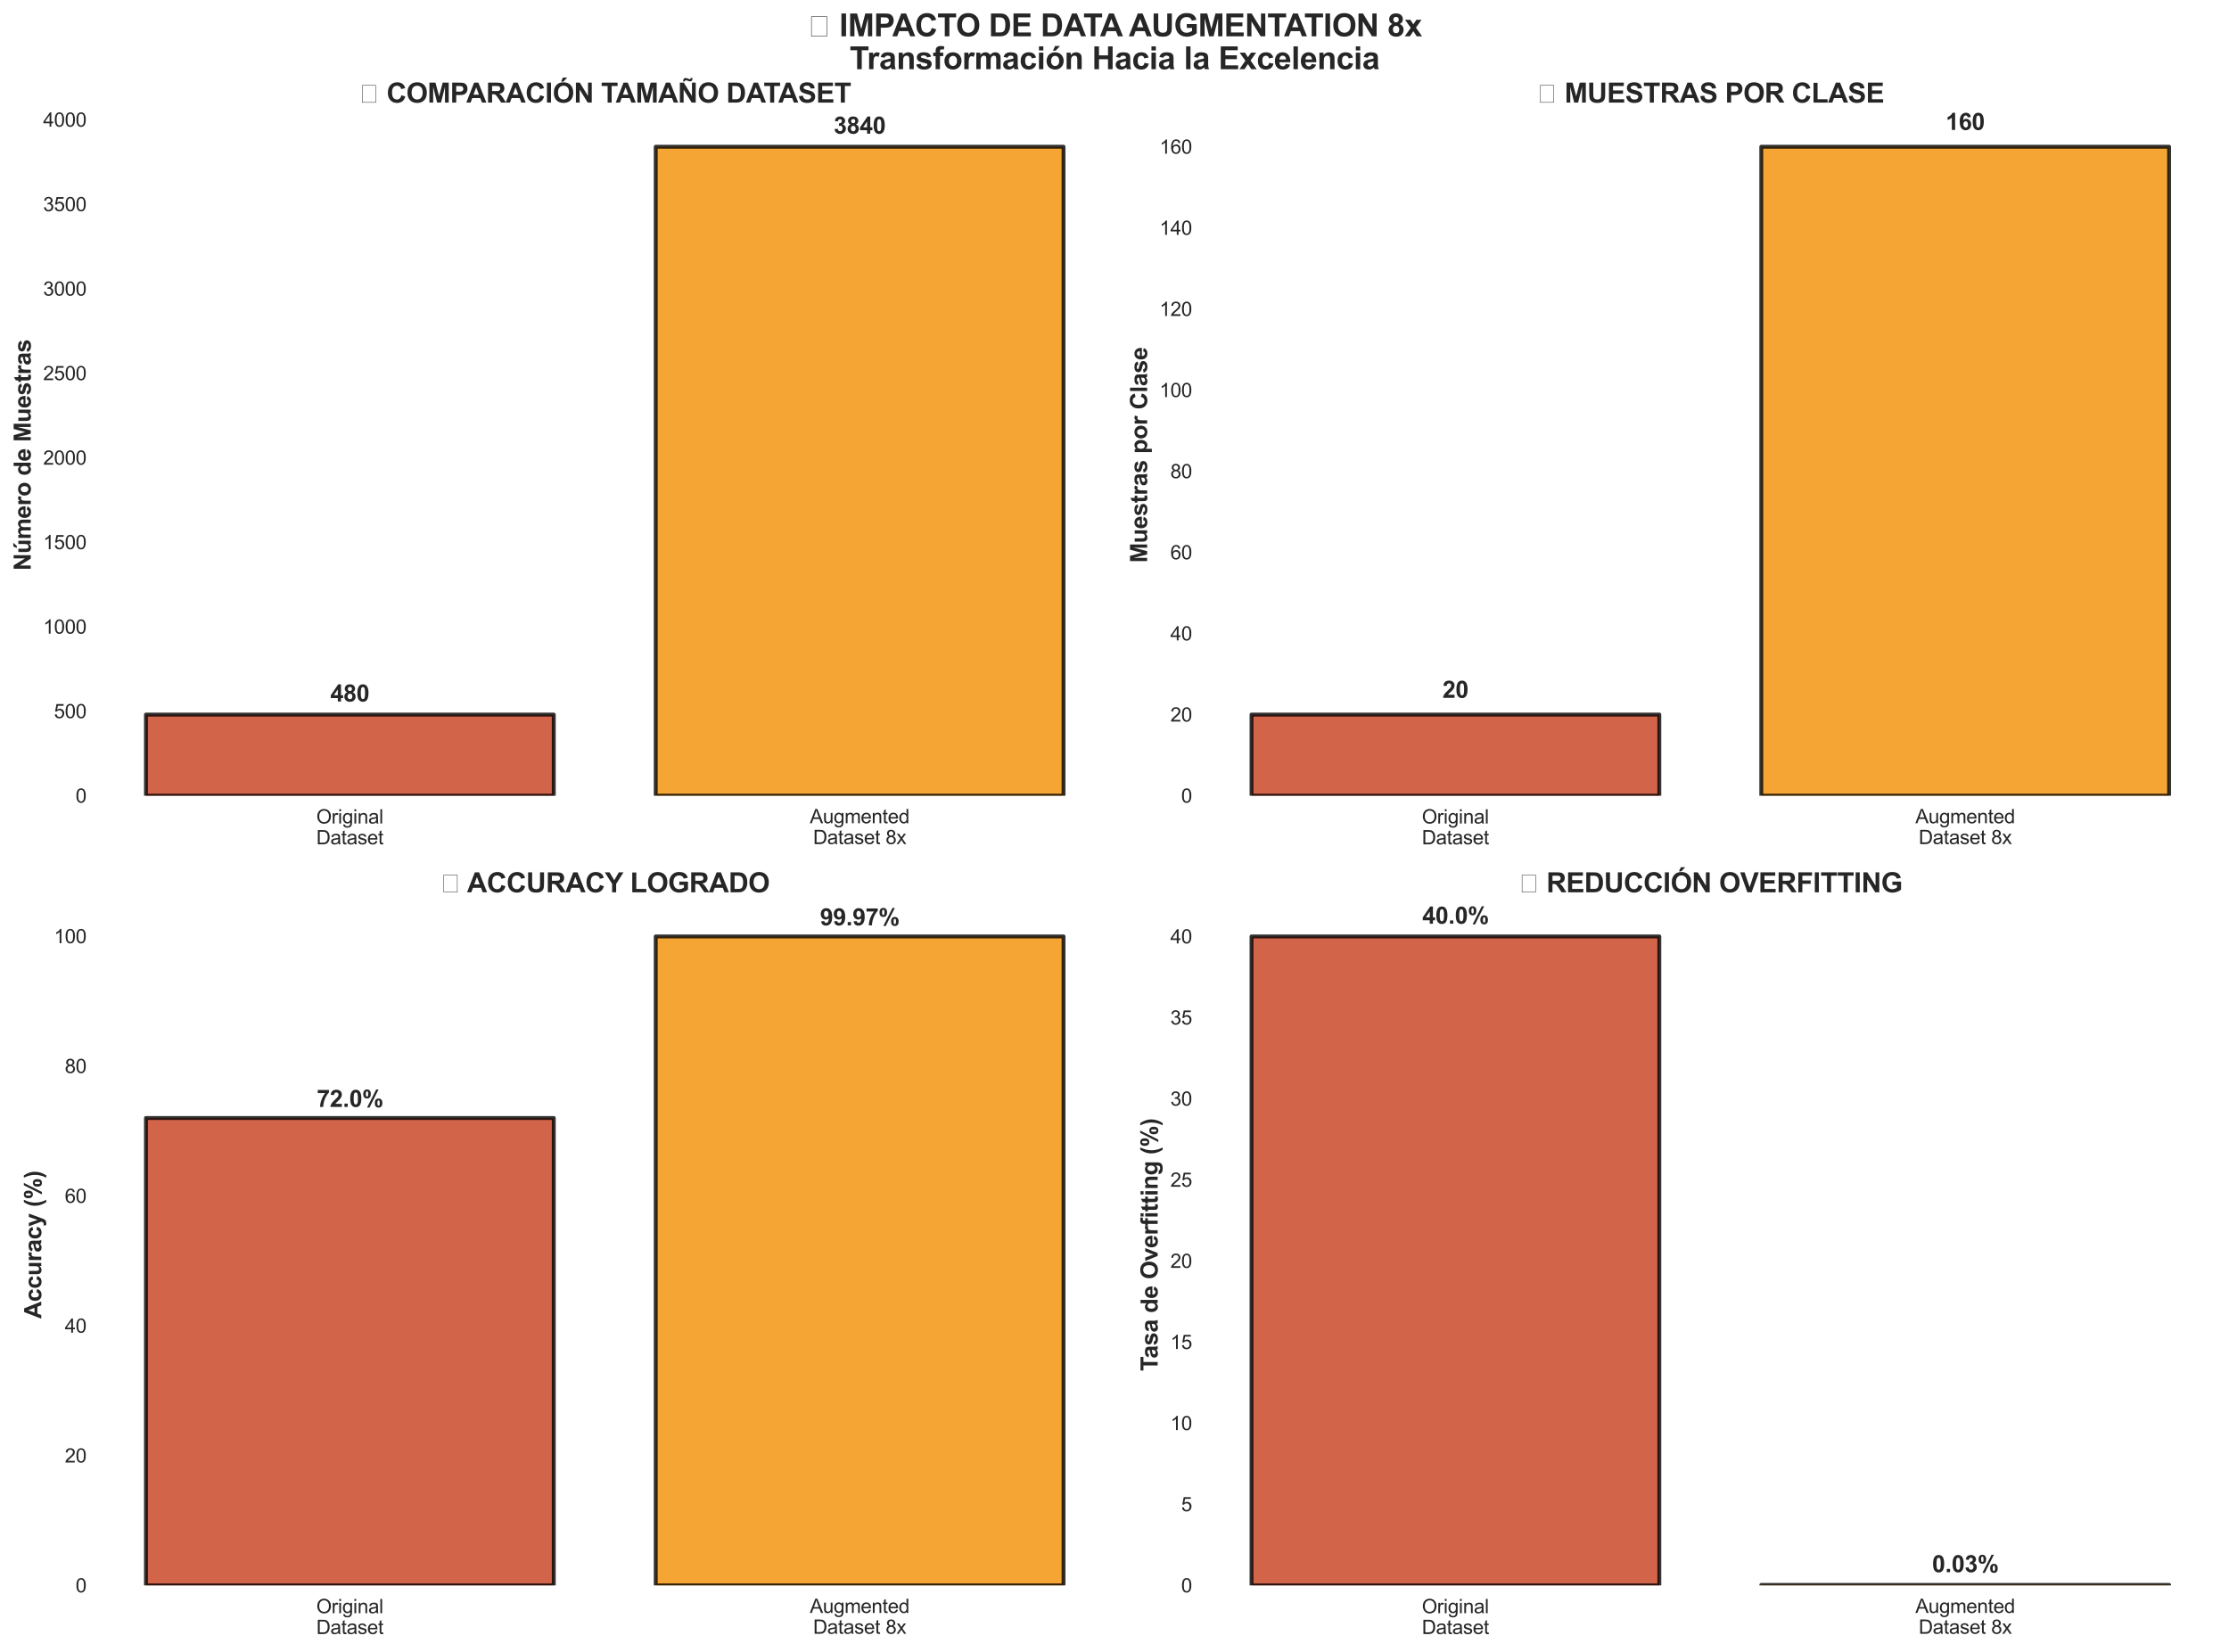 <?xml version="1.0" encoding="utf-8" standalone="no"?>
<!DOCTYPE svg PUBLIC "-//W3C//DTD SVG 1.1//EN"
  "http://www.w3.org/Graphics/SVG/1.1/DTD/svg11.dtd">
<svg xmlns:xlink="http://www.w3.org/1999/xlink" width="1144.881pt" height="848.543pt" viewBox="0 0 1144.881 848.543" xmlns="http://www.w3.org/2000/svg" version="1.1">
 <defs>
  <style type="text/css">*{stroke-linejoin: round; stroke-linecap: butt}</style>
 </defs>
 <g id="figure_1">
  <g id="patch_1">
   <path d="M 0 848.543 
L 1144.881 848.543 
L 1144.881 0 
L 0 0 
z
" style="fill: #ffffff"/>
  </g>
  <g id="axes_1">
   <g id="patch_2">
    <path d="M 51.401 408.728 
L 569.832 408.728 
L 569.832 58.704 
L 51.401 58.704 
z
" style="fill: #ffffff"/>
   </g>
   <g id="matplotlib.axis_1">
    <g id="xtick_1">
     <g id="line2d_1">
      <path d="M 179.7 408.728 
L 179.7 58.704 
" clip-path="url(#pcc758cc99f)" style="fill: none; stroke: #ffffff; stroke-linecap: round"/>
     </g>
     <g id="line2d_2"/>
     <g id="text_1">
      <!-- Original -->
      <g style="fill: #262626" transform="translate(162.472 423.014) scale(0.1 -0.1)">
       <defs>
        <path id="ArialMT-4f" d="M 309 2231 
Q 309 3372 921 4017 
Q 1534 4663 2503 4663 
Q 3138 4663 3647 4359 
Q 4156 4056 4423 3514 
Q 4691 2972 4691 2284 
Q 4691 1588 4409 1038 
Q 4128 488 3612 205 
Q 3097 -78 2500 -78 
Q 1853 -78 1343 234 
Q 834 547 571 1087 
Q 309 1628 309 2231 
z
M 934 2222 
Q 934 1394 1379 917 
Q 1825 441 2497 441 
Q 3181 441 3623 922 
Q 4066 1403 4066 2288 
Q 4066 2847 3877 3264 
Q 3688 3681 3323 3911 
Q 2959 4141 2506 4141 
Q 1863 4141 1398 3698 
Q 934 3256 934 2222 
z
" transform="scale(0.016)"/>
        <path id="ArialMT-72" d="M 416 0 
L 416 3319 
L 922 3319 
L 922 2816 
Q 1116 3169 1280 3281 
Q 1444 3394 1641 3394 
Q 1925 3394 2219 3213 
L 2025 2691 
Q 1819 2813 1613 2813 
Q 1428 2813 1281 2702 
Q 1134 2591 1072 2394 
Q 978 2094 978 1738 
L 978 0 
L 416 0 
z
" transform="scale(0.016)"/>
        <path id="ArialMT-69" d="M 425 3934 
L 425 4581 
L 988 4581 
L 988 3934 
L 425 3934 
z
M 425 0 
L 425 3319 
L 988 3319 
L 988 0 
L 425 0 
z
" transform="scale(0.016)"/>
        <path id="ArialMT-67" d="M 319 -275 
L 866 -356 
Q 900 -609 1056 -725 
Q 1266 -881 1628 -881 
Q 2019 -881 2231 -725 
Q 2444 -569 2519 -288 
Q 2563 -116 2559 434 
Q 2191 0 1641 0 
Q 956 0 581 494 
Q 206 988 206 1678 
Q 206 2153 378 2554 
Q 550 2956 876 3175 
Q 1203 3394 1644 3394 
Q 2231 3394 2613 2919 
L 2613 3319 
L 3131 3319 
L 3131 450 
Q 3131 -325 2973 -648 
Q 2816 -972 2473 -1159 
Q 2131 -1347 1631 -1347 
Q 1038 -1347 672 -1080 
Q 306 -813 319 -275 
z
M 784 1719 
Q 784 1066 1043 766 
Q 1303 466 1694 466 
Q 2081 466 2343 764 
Q 2606 1063 2606 1700 
Q 2606 2309 2336 2618 
Q 2066 2928 1684 2928 
Q 1309 2928 1046 2623 
Q 784 2319 784 1719 
z
" transform="scale(0.016)"/>
        <path id="ArialMT-6e" d="M 422 0 
L 422 3319 
L 928 3319 
L 928 2847 
Q 1294 3394 1984 3394 
Q 2284 3394 2536 3286 
Q 2788 3178 2913 3003 
Q 3038 2828 3088 2588 
Q 3119 2431 3119 2041 
L 3119 0 
L 2556 0 
L 2556 2019 
Q 2556 2363 2490 2533 
Q 2425 2703 2258 2804 
Q 2091 2906 1866 2906 
Q 1506 2906 1245 2678 
Q 984 2450 984 1813 
L 984 0 
L 422 0 
z
" transform="scale(0.016)"/>
        <path id="ArialMT-61" d="M 2588 409 
Q 2275 144 1986 34 
Q 1697 -75 1366 -75 
Q 819 -75 525 192 
Q 231 459 231 875 
Q 231 1119 342 1320 
Q 453 1522 633 1644 
Q 813 1766 1038 1828 
Q 1203 1872 1538 1913 
Q 2219 1994 2541 2106 
Q 2544 2222 2544 2253 
Q 2544 2597 2384 2738 
Q 2169 2928 1744 2928 
Q 1347 2928 1158 2789 
Q 969 2650 878 2297 
L 328 2372 
Q 403 2725 575 2942 
Q 747 3159 1072 3276 
Q 1397 3394 1825 3394 
Q 2250 3394 2515 3294 
Q 2781 3194 2906 3042 
Q 3031 2891 3081 2659 
Q 3109 2516 3109 2141 
L 3109 1391 
Q 3109 606 3145 398 
Q 3181 191 3288 0 
L 2700 0 
Q 2613 175 2588 409 
z
M 2541 1666 
Q 2234 1541 1622 1453 
Q 1275 1403 1131 1340 
Q 988 1278 909 1158 
Q 831 1038 831 891 
Q 831 666 1001 516 
Q 1172 366 1500 366 
Q 1825 366 2078 508 
Q 2331 650 2450 897 
Q 2541 1088 2541 1459 
L 2541 1666 
z
" transform="scale(0.016)"/>
        <path id="ArialMT-6c" d="M 409 0 
L 409 4581 
L 972 4581 
L 972 0 
L 409 0 
z
" transform="scale(0.016)"/>
       </defs>
       <use xlink:href="#ArialMT-4f"/>
       <use xlink:href="#ArialMT-72" transform="translate(77.783 0)"/>
       <use xlink:href="#ArialMT-69" transform="translate(111.084 0)"/>
       <use xlink:href="#ArialMT-67" transform="translate(133.301 0)"/>
       <use xlink:href="#ArialMT-69" transform="translate(188.916 0)"/>
       <use xlink:href="#ArialMT-6e" transform="translate(211.133 0)"/>
       <use xlink:href="#ArialMT-61" transform="translate(266.748 0)"/>
       <use xlink:href="#ArialMT-6c" transform="translate(322.363 0)"/>
      </g>
      <!-- Dataset -->
      <g style="fill: #262626" transform="translate(162.469 433.708) scale(0.1 -0.1)">
       <defs>
        <path id="ArialMT-44" d="M 494 0 
L 494 4581 
L 2072 4581 
Q 2606 4581 2888 4516 
Q 3281 4425 3559 4188 
Q 3922 3881 4101 3404 
Q 4281 2928 4281 2316 
Q 4281 1794 4159 1391 
Q 4038 988 3847 723 
Q 3656 459 3429 307 
Q 3203 156 2883 78 
Q 2563 0 2147 0 
L 494 0 
z
M 1100 541 
L 2078 541 
Q 2531 541 2789 625 
Q 3047 709 3200 863 
Q 3416 1078 3536 1442 
Q 3656 1806 3656 2325 
Q 3656 3044 3420 3430 
Q 3184 3816 2847 3947 
Q 2603 4041 2063 4041 
L 1100 4041 
L 1100 541 
z
" transform="scale(0.016)"/>
        <path id="ArialMT-74" d="M 1650 503 
L 1731 6 
Q 1494 -44 1306 -44 
Q 1000 -44 831 53 
Q 663 150 594 308 
Q 525 466 525 972 
L 525 2881 
L 113 2881 
L 113 3319 
L 525 3319 
L 525 4141 
L 1084 4478 
L 1084 3319 
L 1650 3319 
L 1650 2881 
L 1084 2881 
L 1084 941 
Q 1084 700 1114 631 
Q 1144 563 1211 522 
Q 1278 481 1403 481 
Q 1497 481 1650 503 
z
" transform="scale(0.016)"/>
        <path id="ArialMT-73" d="M 197 991 
L 753 1078 
Q 800 744 1014 566 
Q 1228 388 1613 388 
Q 2000 388 2187 545 
Q 2375 703 2375 916 
Q 2375 1106 2209 1216 
Q 2094 1291 1634 1406 
Q 1016 1563 777 1677 
Q 538 1791 414 1992 
Q 291 2194 291 2438 
Q 291 2659 392 2848 
Q 494 3038 669 3163 
Q 800 3259 1026 3326 
Q 1253 3394 1513 3394 
Q 1903 3394 2198 3281 
Q 2494 3169 2634 2976 
Q 2775 2784 2828 2463 
L 2278 2388 
Q 2241 2644 2061 2787 
Q 1881 2931 1553 2931 
Q 1166 2931 1000 2803 
Q 834 2675 834 2503 
Q 834 2394 903 2306 
Q 972 2216 1119 2156 
Q 1203 2125 1616 2013 
Q 2213 1853 2448 1751 
Q 2684 1650 2818 1456 
Q 2953 1263 2953 975 
Q 2953 694 2789 445 
Q 2625 197 2315 61 
Q 2006 -75 1616 -75 
Q 969 -75 630 194 
Q 291 463 197 991 
z
" transform="scale(0.016)"/>
        <path id="ArialMT-65" d="M 2694 1069 
L 3275 997 
Q 3138 488 2766 206 
Q 2394 -75 1816 -75 
Q 1088 -75 661 373 
Q 234 822 234 1631 
Q 234 2469 665 2931 
Q 1097 3394 1784 3394 
Q 2450 3394 2872 2941 
Q 3294 2488 3294 1666 
Q 3294 1616 3291 1516 
L 816 1516 
Q 847 969 1125 678 
Q 1403 388 1819 388 
Q 2128 388 2347 550 
Q 2566 713 2694 1069 
z
M 847 1978 
L 2700 1978 
Q 2663 2397 2488 2606 
Q 2219 2931 1791 2931 
Q 1403 2931 1139 2672 
Q 875 2413 847 1978 
z
" transform="scale(0.016)"/>
       </defs>
       <use xlink:href="#ArialMT-44"/>
       <use xlink:href="#ArialMT-61" transform="translate(72.217 0)"/>
       <use xlink:href="#ArialMT-74" transform="translate(127.832 0)"/>
       <use xlink:href="#ArialMT-61" transform="translate(155.615 0)"/>
       <use xlink:href="#ArialMT-73" transform="translate(211.23 0)"/>
       <use xlink:href="#ArialMT-65" transform="translate(261.23 0)"/>
       <use xlink:href="#ArialMT-74" transform="translate(316.846 0)"/>
      </g>
     </g>
    </g>
    <g id="xtick_2">
     <g id="line2d_3">
      <path d="M 441.533 408.728 
L 441.533 58.704 
" clip-path="url(#pcc758cc99f)" style="fill: none; stroke: #ffffff; stroke-linecap: round"/>
     </g>
     <g id="line2d_4"/>
     <g id="text_2">
      <!-- Augmented -->
      <g style="fill: #262626" transform="translate(415.962 422.886) scale(0.1 -0.1)">
       <defs>
        <path id="ArialMT-41" d="M -9 0 
L 1750 4581 
L 2403 4581 
L 4278 0 
L 3588 0 
L 3053 1388 
L 1138 1388 
L 634 0 
L -9 0 
z
M 1313 1881 
L 2866 1881 
L 2388 3150 
Q 2169 3728 2063 4100 
Q 1975 3659 1816 3225 
L 1313 1881 
z
" transform="scale(0.016)"/>
        <path id="ArialMT-75" d="M 2597 0 
L 2597 488 
Q 2209 -75 1544 -75 
Q 1250 -75 995 37 
Q 741 150 617 320 
Q 494 491 444 738 
Q 409 903 409 1263 
L 409 3319 
L 972 3319 
L 972 1478 
Q 972 1038 1006 884 
Q 1059 663 1231 536 
Q 1403 409 1656 409 
Q 1909 409 2131 539 
Q 2353 669 2445 892 
Q 2538 1116 2538 1541 
L 2538 3319 
L 3100 3319 
L 3100 0 
L 2597 0 
z
" transform="scale(0.016)"/>
        <path id="ArialMT-6d" d="M 422 0 
L 422 3319 
L 925 3319 
L 925 2853 
Q 1081 3097 1340 3245 
Q 1600 3394 1931 3394 
Q 2300 3394 2536 3241 
Q 2772 3088 2869 2813 
Q 3263 3394 3894 3394 
Q 4388 3394 4653 3120 
Q 4919 2847 4919 2278 
L 4919 0 
L 4359 0 
L 4359 2091 
Q 4359 2428 4304 2576 
Q 4250 2725 4106 2815 
Q 3963 2906 3769 2906 
Q 3419 2906 3187 2673 
Q 2956 2441 2956 1928 
L 2956 0 
L 2394 0 
L 2394 2156 
Q 2394 2531 2256 2718 
Q 2119 2906 1806 2906 
Q 1569 2906 1367 2781 
Q 1166 2656 1075 2415 
Q 984 2175 984 1722 
L 984 0 
L 422 0 
z
" transform="scale(0.016)"/>
        <path id="ArialMT-64" d="M 2575 0 
L 2575 419 
Q 2259 -75 1647 -75 
Q 1250 -75 917 144 
Q 584 363 401 755 
Q 219 1147 219 1656 
Q 219 2153 384 2558 
Q 550 2963 881 3178 
Q 1213 3394 1622 3394 
Q 1922 3394 2156 3267 
Q 2391 3141 2538 2938 
L 2538 4581 
L 3097 4581 
L 3097 0 
L 2575 0 
z
M 797 1656 
Q 797 1019 1065 703 
Q 1334 388 1700 388 
Q 2069 388 2326 689 
Q 2584 991 2584 1609 
Q 2584 2291 2321 2609 
Q 2059 2928 1675 2928 
Q 1300 2928 1048 2622 
Q 797 2316 797 1656 
z
" transform="scale(0.016)"/>
       </defs>
       <use xlink:href="#ArialMT-41"/>
       <use xlink:href="#ArialMT-75" transform="translate(66.699 0)"/>
       <use xlink:href="#ArialMT-67" transform="translate(122.314 0)"/>
       <use xlink:href="#ArialMT-6d" transform="translate(177.93 0)"/>
       <use xlink:href="#ArialMT-65" transform="translate(261.23 0)"/>
       <use xlink:href="#ArialMT-6e" transform="translate(316.846 0)"/>
       <use xlink:href="#ArialMT-74" transform="translate(372.461 0)"/>
       <use xlink:href="#ArialMT-65" transform="translate(400.244 0)"/>
       <use xlink:href="#ArialMT-64" transform="translate(455.859 0)"/>
      </g>
      <!-- Dataset 8x -->
      <g style="fill: #262626" transform="translate(417.633 433.58) scale(0.1 -0.1)">
       <defs>
        <path id="ArialMT-20" transform="scale(0.016)"/>
        <path id="ArialMT-38" d="M 1131 2484 
Q 781 2613 612 2850 
Q 444 3088 444 3419 
Q 444 3919 803 4259 
Q 1163 4600 1759 4600 
Q 2359 4600 2725 4251 
Q 3091 3903 3091 3403 
Q 3091 3084 2923 2848 
Q 2756 2613 2416 2484 
Q 2838 2347 3058 2040 
Q 3278 1734 3278 1309 
Q 3278 722 2862 322 
Q 2447 -78 1769 -78 
Q 1091 -78 675 323 
Q 259 725 259 1325 
Q 259 1772 486 2073 
Q 713 2375 1131 2484 
z
M 1019 3438 
Q 1019 3113 1228 2906 
Q 1438 2700 1772 2700 
Q 2097 2700 2305 2904 
Q 2513 3109 2513 3406 
Q 2513 3716 2298 3927 
Q 2084 4138 1766 4138 
Q 1444 4138 1231 3931 
Q 1019 3725 1019 3438 
z
M 838 1322 
Q 838 1081 952 856 
Q 1066 631 1291 507 
Q 1516 384 1775 384 
Q 2178 384 2440 643 
Q 2703 903 2703 1303 
Q 2703 1709 2433 1975 
Q 2163 2241 1756 2241 
Q 1359 2241 1098 1978 
Q 838 1716 838 1322 
z
" transform="scale(0.016)"/>
        <path id="ArialMT-78" d="M 47 0 
L 1259 1725 
L 138 3319 
L 841 3319 
L 1350 2541 
Q 1494 2319 1581 2169 
Q 1719 2375 1834 2534 
L 2394 3319 
L 3066 3319 
L 1919 1756 
L 3153 0 
L 2463 0 
L 1781 1031 
L 1600 1309 
L 728 0 
L 47 0 
z
" transform="scale(0.016)"/>
       </defs>
       <use xlink:href="#ArialMT-44"/>
       <use xlink:href="#ArialMT-61" transform="translate(72.217 0)"/>
       <use xlink:href="#ArialMT-74" transform="translate(127.832 0)"/>
       <use xlink:href="#ArialMT-61" transform="translate(155.615 0)"/>
       <use xlink:href="#ArialMT-73" transform="translate(211.23 0)"/>
       <use xlink:href="#ArialMT-65" transform="translate(261.23 0)"/>
       <use xlink:href="#ArialMT-74" transform="translate(316.846 0)"/>
       <use xlink:href="#ArialMT-20" transform="translate(344.629 0)"/>
       <use xlink:href="#ArialMT-38" transform="translate(372.412 0)"/>
       <use xlink:href="#ArialMT-78" transform="translate(428.027 0)"/>
      </g>
     </g>
    </g>
   </g>
   <g id="matplotlib.axis_2">
    <g id="ytick_1">
     <g id="line2d_5">
      <path d="M 51.401 408.728 
L 569.832 408.728 
" clip-path="url(#pcc758cc99f)" style="fill: none; stroke: #ffffff; stroke-linecap: round"/>
     </g>
     <g id="line2d_6"/>
     <g id="text_3">
      <!-- 0 -->
      <g style="fill: #262626" transform="translate(38.84 412.307) scale(0.1 -0.1)">
       <defs>
        <path id="ArialMT-30" d="M 266 2259 
Q 266 3072 433 3567 
Q 600 4063 929 4331 
Q 1259 4600 1759 4600 
Q 2128 4600 2406 4451 
Q 2684 4303 2865 4023 
Q 3047 3744 3150 3342 
Q 3253 2941 3253 2259 
Q 3253 1453 3087 958 
Q 2922 463 2592 192 
Q 2263 -78 1759 -78 
Q 1097 -78 719 397 
Q 266 969 266 2259 
z
M 844 2259 
Q 844 1131 1108 757 
Q 1372 384 1759 384 
Q 2147 384 2411 759 
Q 2675 1134 2675 2259 
Q 2675 3391 2411 3762 
Q 2147 4134 1753 4134 
Q 1366 4134 1134 3806 
Q 844 3388 844 2259 
z
" transform="scale(0.016)"/>
       </defs>
       <use xlink:href="#ArialMT-30"/>
      </g>
     </g>
    </g>
    <g id="ytick_2">
     <g id="line2d_7">
      <path d="M 51.401 365.322 
L 569.832 365.322 
" clip-path="url(#pcc758cc99f)" style="fill: none; stroke: #ffffff; stroke-linecap: round"/>
     </g>
     <g id="line2d_8"/>
     <g id="text_4">
      <!-- 500 -->
      <g style="fill: #262626" transform="translate(27.718 368.901) scale(0.1 -0.1)">
       <defs>
        <path id="ArialMT-35" d="M 266 1200 
L 856 1250 
Q 922 819 1161 601 
Q 1400 384 1738 384 
Q 2144 384 2425 690 
Q 2706 997 2706 1503 
Q 2706 1984 2436 2262 
Q 2166 2541 1728 2541 
Q 1456 2541 1237 2417 
Q 1019 2294 894 2097 
L 366 2166 
L 809 4519 
L 3088 4519 
L 3088 3981 
L 1259 3981 
L 1013 2750 
Q 1425 3038 1878 3038 
Q 2478 3038 2890 2622 
Q 3303 2206 3303 1553 
Q 3303 931 2941 478 
Q 2500 -78 1738 -78 
Q 1113 -78 717 272 
Q 322 622 266 1200 
z
" transform="scale(0.016)"/>
       </defs>
       <use xlink:href="#ArialMT-35"/>
       <use xlink:href="#ArialMT-30" transform="translate(55.615 0)"/>
       <use xlink:href="#ArialMT-30" transform="translate(111.23 0)"/>
      </g>
     </g>
    </g>
    <g id="ytick_3">
     <g id="line2d_9">
      <path d="M 51.401 321.916 
L 569.832 321.916 
" clip-path="url(#pcc758cc99f)" style="fill: none; stroke: #ffffff; stroke-linecap: round"/>
     </g>
     <g id="line2d_10"/>
     <g id="text_5">
      <!-- 1000 -->
      <g style="fill: #262626" transform="translate(22.157 325.495) scale(0.1 -0.1)">
       <defs>
        <path id="ArialMT-31" d="M 2384 0 
L 1822 0 
L 1822 3584 
Q 1619 3391 1289 3197 
Q 959 3003 697 2906 
L 697 3450 
Q 1169 3672 1522 3987 
Q 1875 4303 2022 4600 
L 2384 4600 
L 2384 0 
z
" transform="scale(0.016)"/>
       </defs>
       <use xlink:href="#ArialMT-31"/>
       <use xlink:href="#ArialMT-30" transform="translate(55.615 0)"/>
       <use xlink:href="#ArialMT-30" transform="translate(111.23 0)"/>
       <use xlink:href="#ArialMT-30" transform="translate(166.846 0)"/>
      </g>
     </g>
    </g>
    <g id="ytick_4">
     <g id="line2d_11">
      <path d="M 51.401 278.511 
L 569.832 278.511 
" clip-path="url(#pcc758cc99f)" style="fill: none; stroke: #ffffff; stroke-linecap: round"/>
     </g>
     <g id="line2d_12"/>
     <g id="text_6">
      <!-- 1500 -->
      <g style="fill: #262626" transform="translate(22.157 282.09) scale(0.1 -0.1)">
       <use xlink:href="#ArialMT-31"/>
       <use xlink:href="#ArialMT-35" transform="translate(55.615 0)"/>
       <use xlink:href="#ArialMT-30" transform="translate(111.23 0)"/>
       <use xlink:href="#ArialMT-30" transform="translate(166.846 0)"/>
      </g>
     </g>
    </g>
    <g id="ytick_5">
     <g id="line2d_13">
      <path d="M 51.401 235.105 
L 569.832 235.105 
" clip-path="url(#pcc758cc99f)" style="fill: none; stroke: #ffffff; stroke-linecap: round"/>
     </g>
     <g id="line2d_14"/>
     <g id="text_7">
      <!-- 2000 -->
      <g style="fill: #262626" transform="translate(22.157 238.684) scale(0.1 -0.1)">
       <defs>
        <path id="ArialMT-32" d="M 3222 541 
L 3222 0 
L 194 0 
Q 188 203 259 391 
Q 375 700 629 1000 
Q 884 1300 1366 1694 
Q 2113 2306 2375 2664 
Q 2638 3022 2638 3341 
Q 2638 3675 2398 3904 
Q 2159 4134 1775 4134 
Q 1369 4134 1125 3890 
Q 881 3647 878 3216 
L 300 3275 
Q 359 3922 746 4261 
Q 1134 4600 1788 4600 
Q 2447 4600 2831 4234 
Q 3216 3869 3216 3328 
Q 3216 3053 3103 2787 
Q 2991 2522 2730 2228 
Q 2469 1934 1863 1422 
Q 1356 997 1212 845 
Q 1069 694 975 541 
L 3222 541 
z
" transform="scale(0.016)"/>
       </defs>
       <use xlink:href="#ArialMT-32"/>
       <use xlink:href="#ArialMT-30" transform="translate(55.615 0)"/>
       <use xlink:href="#ArialMT-30" transform="translate(111.23 0)"/>
       <use xlink:href="#ArialMT-30" transform="translate(166.846 0)"/>
      </g>
     </g>
    </g>
    <g id="ytick_6">
     <g id="line2d_15">
      <path d="M 51.401 191.699 
L 569.832 191.699 
" clip-path="url(#pcc758cc99f)" style="fill: none; stroke: #ffffff; stroke-linecap: round"/>
     </g>
     <g id="line2d_16"/>
     <g id="text_8">
      <!-- 2500 -->
      <g style="fill: #262626" transform="translate(22.157 195.278) scale(0.1 -0.1)">
       <use xlink:href="#ArialMT-32"/>
       <use xlink:href="#ArialMT-35" transform="translate(55.615 0)"/>
       <use xlink:href="#ArialMT-30" transform="translate(111.23 0)"/>
       <use xlink:href="#ArialMT-30" transform="translate(166.846 0)"/>
      </g>
     </g>
    </g>
    <g id="ytick_7">
     <g id="line2d_17">
      <path d="M 51.401 148.293 
L 569.832 148.293 
" clip-path="url(#pcc758cc99f)" style="fill: none; stroke: #ffffff; stroke-linecap: round"/>
     </g>
     <g id="line2d_18"/>
     <g id="text_9">
      <!-- 3000 -->
      <g style="fill: #262626" transform="translate(22.157 151.872) scale(0.1 -0.1)">
       <defs>
        <path id="ArialMT-33" d="M 269 1209 
L 831 1284 
Q 928 806 1161 595 
Q 1394 384 1728 384 
Q 2125 384 2398 659 
Q 2672 934 2672 1341 
Q 2672 1728 2419 1979 
Q 2166 2231 1775 2231 
Q 1616 2231 1378 2169 
L 1441 2663 
Q 1497 2656 1531 2656 
Q 1891 2656 2178 2843 
Q 2466 3031 2466 3422 
Q 2466 3731 2256 3934 
Q 2047 4138 1716 4138 
Q 1388 4138 1169 3931 
Q 950 3725 888 3313 
L 325 3413 
Q 428 3978 793 4289 
Q 1159 4600 1703 4600 
Q 2078 4600 2393 4439 
Q 2709 4278 2876 4000 
Q 3044 3722 3044 3409 
Q 3044 3113 2884 2869 
Q 2725 2625 2413 2481 
Q 2819 2388 3044 2092 
Q 3269 1797 3269 1353 
Q 3269 753 2831 336 
Q 2394 -81 1725 -81 
Q 1122 -81 723 278 
Q 325 638 269 1209 
z
" transform="scale(0.016)"/>
       </defs>
       <use xlink:href="#ArialMT-33"/>
       <use xlink:href="#ArialMT-30" transform="translate(55.615 0)"/>
       <use xlink:href="#ArialMT-30" transform="translate(111.23 0)"/>
       <use xlink:href="#ArialMT-30" transform="translate(166.846 0)"/>
      </g>
     </g>
    </g>
    <g id="ytick_8">
     <g id="line2d_19">
      <path d="M 51.401 104.888 
L 569.832 104.888 
" clip-path="url(#pcc758cc99f)" style="fill: none; stroke: #ffffff; stroke-linecap: round"/>
     </g>
     <g id="line2d_20"/>
     <g id="text_10">
      <!-- 3500 -->
      <g style="fill: #262626" transform="translate(22.157 108.467) scale(0.1 -0.1)">
       <use xlink:href="#ArialMT-33"/>
       <use xlink:href="#ArialMT-35" transform="translate(55.615 0)"/>
       <use xlink:href="#ArialMT-30" transform="translate(111.23 0)"/>
       <use xlink:href="#ArialMT-30" transform="translate(166.846 0)"/>
      </g>
     </g>
    </g>
    <g id="ytick_9">
     <g id="line2d_21">
      <path d="M 51.401 61.482 
L 569.832 61.482 
" clip-path="url(#pcc758cc99f)" style="fill: none; stroke: #ffffff; stroke-linecap: round"/>
     </g>
     <g id="line2d_22"/>
     <g id="text_11">
      <!-- 4000 -->
      <g style="fill: #262626" transform="translate(22.157 65.061) scale(0.1 -0.1)">
       <defs>
        <path id="ArialMT-34" d="M 2069 0 
L 2069 1097 
L 81 1097 
L 81 1613 
L 2172 4581 
L 2631 4581 
L 2631 1613 
L 3250 1613 
L 3250 1097 
L 2631 1097 
L 2631 0 
L 2069 0 
z
M 2069 1613 
L 2069 3678 
L 634 1613 
L 2069 1613 
z
" transform="scale(0.016)"/>
       </defs>
       <use xlink:href="#ArialMT-34"/>
       <use xlink:href="#ArialMT-30" transform="translate(55.615 0)"/>
       <use xlink:href="#ArialMT-30" transform="translate(111.23 0)"/>
       <use xlink:href="#ArialMT-30" transform="translate(166.846 0)"/>
      </g>
     </g>
    </g>
    <g id="text_12">
     <!-- Número de Muestras -->
     <g style="fill: #262626" transform="translate(15.789 293.063) rotate(-90) scale(0.12 -0.12)">
      <defs>
       <path id="Arial-BoldMT-4e" d="M 475 0 
L 475 4581 
L 1375 4581 
L 3250 1522 
L 3250 4581 
L 4109 4581 
L 4109 0 
L 3181 0 
L 1334 2988 
L 1334 0 
L 475 0 
z
" transform="scale(0.016)"/>
       <path id="Arial-BoldMT-fa" d="M 2644 0 
L 2644 497 
Q 2463 231 2167 78 
Q 1872 -75 1544 -75 
Q 1209 -75 943 72 
Q 678 219 559 484 
Q 441 750 441 1219 
L 441 3319 
L 1319 3319 
L 1319 1794 
Q 1319 1094 1367 936 
Q 1416 778 1544 686 
Q 1672 594 1869 594 
Q 2094 594 2272 717 
Q 2450 841 2515 1023 
Q 2581 1206 2581 1919 
L 2581 3319 
L 3459 3319 
L 3459 0 
L 2644 0 
z
M 1504 3725 
L 1936 4659 
L 2920 4659 
L 2061 3725 
L 1504 3725 
z
" transform="scale(0.016)"/>
       <path id="Arial-BoldMT-6d" d="M 394 3319 
L 1203 3319 
L 1203 2866 
Q 1638 3394 2238 3394 
Q 2556 3394 2790 3262 
Q 3025 3131 3175 2866 
Q 3394 3131 3647 3262 
Q 3900 3394 4188 3394 
Q 4553 3394 4806 3245 
Q 5059 3097 5184 2809 
Q 5275 2597 5275 2122 
L 5275 0 
L 4397 0 
L 4397 1897 
Q 4397 2391 4306 2534 
Q 4184 2722 3931 2722 
Q 3747 2722 3584 2609 
Q 3422 2497 3350 2280 
Q 3278 2063 3278 1594 
L 3278 0 
L 2400 0 
L 2400 1819 
Q 2400 2303 2353 2443 
Q 2306 2584 2207 2653 
Q 2109 2722 1941 2722 
Q 1738 2722 1575 2612 
Q 1413 2503 1342 2297 
Q 1272 2091 1272 1613 
L 1272 0 
L 394 0 
L 394 3319 
z
" transform="scale(0.016)"/>
       <path id="Arial-BoldMT-65" d="M 2381 1056 
L 3256 909 
Q 3088 428 2723 176 
Q 2359 -75 1813 -75 
Q 947 -75 531 491 
Q 203 944 203 1634 
Q 203 2459 634 2926 
Q 1066 3394 1725 3394 
Q 2466 3394 2894 2905 
Q 3322 2416 3303 1406 
L 1103 1406 
Q 1113 1016 1316 798 
Q 1519 581 1822 581 
Q 2028 581 2168 693 
Q 2309 806 2381 1056 
z
M 2431 1944 
Q 2422 2325 2234 2523 
Q 2047 2722 1778 2722 
Q 1491 2722 1303 2513 
Q 1116 2303 1119 1944 
L 2431 1944 
z
" transform="scale(0.016)"/>
       <path id="Arial-BoldMT-72" d="M 1300 0 
L 422 0 
L 422 3319 
L 1238 3319 
L 1238 2847 
Q 1447 3181 1614 3287 
Q 1781 3394 1994 3394 
Q 2294 3394 2572 3228 
L 2300 2463 
Q 2078 2606 1888 2606 
Q 1703 2606 1575 2504 
Q 1447 2403 1373 2137 
Q 1300 1872 1300 1025 
L 1300 0 
z
" transform="scale(0.016)"/>
       <path id="Arial-BoldMT-6f" d="M 256 1706 
Q 256 2144 472 2553 
Q 688 2963 1083 3178 
Q 1478 3394 1966 3394 
Q 2719 3394 3200 2905 
Q 3681 2416 3681 1669 
Q 3681 916 3195 420 
Q 2709 -75 1972 -75 
Q 1516 -75 1102 131 
Q 688 338 472 736 
Q 256 1134 256 1706 
z
M 1156 1659 
Q 1156 1166 1390 903 
Q 1625 641 1969 641 
Q 2313 641 2545 903 
Q 2778 1166 2778 1666 
Q 2778 2153 2545 2415 
Q 2313 2678 1969 2678 
Q 1625 2678 1390 2415 
Q 1156 2153 1156 1659 
z
" transform="scale(0.016)"/>
       <path id="Arial-BoldMT-20" transform="scale(0.016)"/>
       <path id="Arial-BoldMT-64" d="M 3503 0 
L 2688 0 
L 2688 488 
Q 2484 203 2207 64 
Q 1931 -75 1650 -75 
Q 1078 -75 670 386 
Q 263 847 263 1672 
Q 263 2516 659 2955 
Q 1056 3394 1663 3394 
Q 2219 3394 2625 2931 
L 2625 4581 
L 3503 4581 
L 3503 0 
z
M 1159 1731 
Q 1159 1200 1306 963 
Q 1519 619 1900 619 
Q 2203 619 2415 876 
Q 2628 1134 2628 1647 
Q 2628 2219 2422 2470 
Q 2216 2722 1894 2722 
Q 1581 2722 1370 2473 
Q 1159 2225 1159 1731 
z
" transform="scale(0.016)"/>
       <path id="Arial-BoldMT-4d" d="M 453 0 
L 453 4581 
L 1838 4581 
L 2669 1456 
L 3491 4581 
L 4878 4581 
L 4878 0 
L 4019 0 
L 4019 3606 
L 3109 0 
L 2219 0 
L 1313 3606 
L 1313 0 
L 453 0 
z
" transform="scale(0.016)"/>
       <path id="Arial-BoldMT-75" d="M 2644 0 
L 2644 497 
Q 2463 231 2167 78 
Q 1872 -75 1544 -75 
Q 1209 -75 943 72 
Q 678 219 559 484 
Q 441 750 441 1219 
L 441 3319 
L 1319 3319 
L 1319 1794 
Q 1319 1094 1367 936 
Q 1416 778 1544 686 
Q 1672 594 1869 594 
Q 2094 594 2272 717 
Q 2450 841 2515 1023 
Q 2581 1206 2581 1919 
L 2581 3319 
L 3459 3319 
L 3459 0 
L 2644 0 
z
" transform="scale(0.016)"/>
       <path id="Arial-BoldMT-73" d="M 150 947 
L 1031 1081 
Q 1088 825 1259 692 
Q 1431 559 1741 559 
Q 2081 559 2253 684 
Q 2369 772 2369 919 
Q 2369 1019 2306 1084 
Q 2241 1147 2013 1200 
Q 950 1434 666 1628 
Q 272 1897 272 2375 
Q 272 2806 612 3100 
Q 953 3394 1669 3394 
Q 2350 3394 2681 3172 
Q 3013 2950 3138 2516 
L 2309 2363 
Q 2256 2556 2107 2659 
Q 1959 2763 1684 2763 
Q 1338 2763 1188 2666 
Q 1088 2597 1088 2488 
Q 1088 2394 1175 2328 
Q 1294 2241 1995 2081 
Q 2697 1922 2975 1691 
Q 3250 1456 3250 1038 
Q 3250 581 2869 253 
Q 2488 -75 1741 -75 
Q 1063 -75 667 200 
Q 272 475 150 947 
z
" transform="scale(0.016)"/>
       <path id="Arial-BoldMT-74" d="M 1981 3319 
L 1981 2619 
L 1381 2619 
L 1381 1281 
Q 1381 875 1398 808 
Q 1416 741 1477 697 
Q 1538 653 1625 653 
Q 1747 653 1978 738 
L 2053 56 
Q 1747 -75 1359 -75 
Q 1122 -75 931 4 
Q 741 84 652 211 
Q 563 338 528 553 
Q 500 706 500 1172 
L 500 2619 
L 97 2619 
L 97 3319 
L 500 3319 
L 500 3978 
L 1381 4491 
L 1381 3319 
L 1981 3319 
z
" transform="scale(0.016)"/>
       <path id="Arial-BoldMT-61" d="M 1116 2306 
L 319 2450 
Q 453 2931 781 3162 
Q 1109 3394 1756 3394 
Q 2344 3394 2631 3255 
Q 2919 3116 3036 2902 
Q 3153 2688 3153 2116 
L 3144 1091 
Q 3144 653 3186 445 
Q 3228 238 3344 0 
L 2475 0 
Q 2441 88 2391 259 
Q 2369 338 2359 363 
Q 2134 144 1878 34 
Q 1622 -75 1331 -75 
Q 819 -75 523 203 
Q 228 481 228 906 
Q 228 1188 362 1408 
Q 497 1628 739 1745 
Q 981 1863 1438 1950 
Q 2053 2066 2291 2166 
L 2291 2253 
Q 2291 2506 2166 2614 
Q 2041 2722 1694 2722 
Q 1459 2722 1328 2630 
Q 1197 2538 1116 2306 
z
M 2291 1594 
Q 2122 1538 1756 1459 
Q 1391 1381 1278 1306 
Q 1106 1184 1106 997 
Q 1106 813 1243 678 
Q 1381 544 1594 544 
Q 1831 544 2047 700 
Q 2206 819 2256 991 
Q 2291 1103 2291 1419 
L 2291 1594 
z
" transform="scale(0.016)"/>
      </defs>
      <use xlink:href="#Arial-BoldMT-4e"/>
      <use xlink:href="#Arial-BoldMT-fa" transform="translate(72.217 0)"/>
      <use xlink:href="#Arial-BoldMT-6d" transform="translate(133.301 0)"/>
      <use xlink:href="#Arial-BoldMT-65" transform="translate(222.217 0)"/>
      <use xlink:href="#Arial-BoldMT-72" transform="translate(277.832 0)"/>
      <use xlink:href="#Arial-BoldMT-6f" transform="translate(316.748 0)"/>
      <use xlink:href="#Arial-BoldMT-20" transform="translate(377.832 0)"/>
      <use xlink:href="#Arial-BoldMT-64" transform="translate(405.615 0)"/>
      <use xlink:href="#Arial-BoldMT-65" transform="translate(466.699 0)"/>
      <use xlink:href="#Arial-BoldMT-20" transform="translate(522.314 0)"/>
      <use xlink:href="#Arial-BoldMT-4d" transform="translate(550.098 0)"/>
      <use xlink:href="#Arial-BoldMT-75" transform="translate(633.398 0)"/>
      <use xlink:href="#Arial-BoldMT-65" transform="translate(694.482 0)"/>
      <use xlink:href="#Arial-BoldMT-73" transform="translate(750.098 0)"/>
      <use xlink:href="#Arial-BoldMT-74" transform="translate(805.713 0)"/>
      <use xlink:href="#Arial-BoldMT-72" transform="translate(839.014 0)"/>
      <use xlink:href="#Arial-BoldMT-61" transform="translate(877.93 0)"/>
      <use xlink:href="#Arial-BoldMT-73" transform="translate(933.545 0)"/>
     </g>
    </g>
   </g>
   <g id="patch_3">
    <path d="M 74.966 408.728 
L 284.433 408.728 
L 284.433 367.058 
L 74.966 367.058 
z
" clip-path="url(#pcc758cc99f)" style="fill: #c73e1d; opacity: 0.8; stroke: #000000; stroke-width: 2; stroke-linejoin: miter"/>
   </g>
   <g id="patch_4">
    <path d="M 336.8 408.728 
L 546.267 408.728 
L 546.267 75.372 
L 336.8 75.372 
z
" clip-path="url(#pcc758cc99f)" style="fill: #f18f01; opacity: 0.8; stroke: #000000; stroke-width: 2; stroke-linejoin: miter"/>
   </g>
   <g id="patch_5">
    <path d="M 51.401 408.728 
L 51.401 58.704 
" style="fill: none"/>
   </g>
   <g id="patch_6">
    <path d="M 569.832 408.728 
L 569.832 58.704 
" style="fill: none"/>
   </g>
   <g id="patch_7">
    <path d="M 51.401 408.728 
L 569.832 408.728 
" style="fill: none"/>
   </g>
   <g id="patch_8">
    <path d="M 51.401 58.704 
L 569.832 58.704 
" style="fill: none"/>
   </g>
   <g id="text_13">
    <!-- 480 -->
    <g style="fill: #262626" transform="translate(169.69 360.35) scale(0.12 -0.12)">
     <defs>
      <path id="Arial-BoldMT-34" d="M 1994 0 
L 1994 922 
L 119 922 
L 119 1691 
L 2106 4600 
L 2844 4600 
L 2844 1694 
L 3413 1694 
L 3413 922 
L 2844 922 
L 2844 0 
L 1994 0 
z
M 1994 1694 
L 1994 3259 
L 941 1694 
L 1994 1694 
z
" transform="scale(0.016)"/>
      <path id="Arial-BoldMT-38" d="M 1025 2472 
Q 684 2616 529 2867 
Q 375 3119 375 3419 
Q 375 3931 733 4265 
Q 1091 4600 1750 4600 
Q 2403 4600 2764 4265 
Q 3125 3931 3125 3419 
Q 3125 3100 2959 2851 
Q 2794 2603 2494 2472 
Q 2875 2319 3073 2025 
Q 3272 1731 3272 1347 
Q 3272 713 2867 316 
Q 2463 -81 1791 -81 
Q 1166 -81 750 247 
Q 259 634 259 1309 
Q 259 1681 443 1992 
Q 628 2303 1025 2472 
z
M 1206 3356 
Q 1206 3094 1354 2947 
Q 1503 2800 1750 2800 
Q 2000 2800 2150 2948 
Q 2300 3097 2300 3359 
Q 2300 3606 2151 3754 
Q 2003 3903 1759 3903 
Q 1506 3903 1356 3753 
Q 1206 3603 1206 3356 
z
M 1125 1394 
Q 1125 1031 1311 828 
Q 1497 625 1775 625 
Q 2047 625 2225 820 
Q 2403 1016 2403 1384 
Q 2403 1706 2222 1901 
Q 2041 2097 1763 2097 
Q 1441 2097 1283 1875 
Q 1125 1653 1125 1394 
z
" transform="scale(0.016)"/>
      <path id="Arial-BoldMT-30" d="M 1756 4600 
Q 2422 4600 2797 4125 
Q 3244 3563 3244 2259 
Q 3244 959 2794 391 
Q 2422 -78 1756 -78 
Q 1088 -78 678 436 
Q 269 950 269 2269 
Q 269 3563 719 4131 
Q 1091 4600 1756 4600 
z
M 1756 3872 
Q 1597 3872 1472 3770 
Q 1347 3669 1278 3406 
Q 1188 3066 1188 2259 
Q 1188 1453 1269 1151 
Q 1350 850 1473 750 
Q 1597 650 1756 650 
Q 1916 650 2041 751 
Q 2166 853 2234 1116 
Q 2325 1453 2325 2259 
Q 2325 3066 2244 3367 
Q 2163 3669 2039 3770 
Q 1916 3872 1756 3872 
z
" transform="scale(0.016)"/>
     </defs>
     <use xlink:href="#Arial-BoldMT-34"/>
     <use xlink:href="#Arial-BoldMT-38" transform="translate(55.615 0)"/>
     <use xlink:href="#Arial-BoldMT-30" transform="translate(111.23 0)"/>
    </g>
   </g>
   <g id="text_14">
    <!-- 3840 -->
    <g style="fill: #262626" transform="translate(428.187 68.663) scale(0.12 -0.12)">
     <defs>
      <path id="Arial-BoldMT-33" d="M 241 1216 
L 1091 1319 
Q 1131 994 1309 822 
Q 1488 650 1741 650 
Q 2013 650 2198 856 
Q 2384 1063 2384 1413 
Q 2384 1744 2206 1937 
Q 2028 2131 1772 2131 
Q 1603 2131 1369 2066 
L 1466 2781 
Q 1822 2772 2009 2936 
Q 2197 3100 2197 3372 
Q 2197 3603 2059 3740 
Q 1922 3878 1694 3878 
Q 1469 3878 1309 3722 
Q 1150 3566 1116 3266 
L 306 3403 
Q 391 3819 561 4067 
Q 731 4316 1036 4458 
Q 1341 4600 1719 4600 
Q 2366 4600 2756 4188 
Q 3078 3850 3078 3425 
Q 3078 2822 2419 2463 
Q 2813 2378 3048 2084 
Q 3284 1791 3284 1375 
Q 3284 772 2843 347 
Q 2403 -78 1747 -78 
Q 1125 -78 715 280 
Q 306 638 241 1216 
z
" transform="scale(0.016)"/>
     </defs>
     <use xlink:href="#Arial-BoldMT-33"/>
     <use xlink:href="#Arial-BoldMT-38" transform="translate(55.615 0)"/>
     <use xlink:href="#Arial-BoldMT-34" transform="translate(111.23 0)"/>
     <use xlink:href="#Arial-BoldMT-30" transform="translate(166.846 0)"/>
    </g>
   </g>
   <g id="text_15">
    <!-- 📊 COMPARACIÓN TAMAÑO DATASET -->
    <g style="fill: #262626" transform="translate(184.159 52.704) scale(0.14 -0.14)">
     <defs>
      <path id="Arial-BoldMT-1f4ca" d="M 800 0 
L 800 4000 
L 4000 4000 
L 4000 0 
L 800 0 
z
M 900 100 
L 3900 100 
L 3900 3900 
L 900 3900 
L 900 100 
z
" transform="scale(0.016)"/>
      <path id="Arial-BoldMT-43" d="M 3397 1684 
L 4294 1400 
Q 4088 650 3608 286 
Q 3128 -78 2391 -78 
Q 1478 -78 890 545 
Q 303 1169 303 2250 
Q 303 3394 893 4026 
Q 1484 4659 2447 4659 
Q 3288 4659 3813 4163 
Q 4125 3869 4281 3319 
L 3366 3100 
Q 3284 3456 3026 3662 
Q 2769 3869 2400 3869 
Q 1891 3869 1573 3503 
Q 1256 3138 1256 2319 
Q 1256 1450 1568 1081 
Q 1881 713 2381 713 
Q 2750 713 3015 947 
Q 3281 1181 3397 1684 
z
" transform="scale(0.016)"/>
      <path id="Arial-BoldMT-4f" d="M 278 2263 
Q 278 2963 488 3438 
Q 644 3788 914 4066 
Q 1184 4344 1506 4478 
Q 1934 4659 2494 4659 
Q 3506 4659 4114 4031 
Q 4722 3403 4722 2284 
Q 4722 1175 4119 548 
Q 3516 -78 2506 -78 
Q 1484 -78 881 545 
Q 278 1169 278 2263 
z
M 1231 2294 
Q 1231 1516 1590 1114 
Q 1950 713 2503 713 
Q 3056 713 3411 1111 
Q 3766 1509 3766 2306 
Q 3766 3094 3420 3481 
Q 3075 3869 2503 3869 
Q 1931 3869 1581 3476 
Q 1231 3084 1231 2294 
z
" transform="scale(0.016)"/>
      <path id="Arial-BoldMT-50" d="M 466 0 
L 466 4581 
L 1950 4581 
Q 2794 4581 3050 4513 
Q 3444 4409 3709 4064 
Q 3975 3719 3975 3172 
Q 3975 2750 3822 2462 
Q 3669 2175 3433 2011 
Q 3197 1847 2953 1794 
Q 2622 1728 1994 1728 
L 1391 1728 
L 1391 0 
L 466 0 
z
M 1391 3806 
L 1391 2506 
L 1897 2506 
Q 2444 2506 2628 2578 
Q 2813 2650 2917 2803 
Q 3022 2956 3022 3159 
Q 3022 3409 2875 3571 
Q 2728 3734 2503 3775 
Q 2338 3806 1838 3806 
L 1391 3806 
z
" transform="scale(0.016)"/>
      <path id="Arial-BoldMT-41" d="M 4597 0 
L 3591 0 
L 3191 1041 
L 1359 1041 
L 981 0 
L 0 0 
L 1784 4581 
L 2763 4581 
L 4597 0 
z
M 2894 1813 
L 2263 3513 
L 1644 1813 
L 2894 1813 
z
" transform="scale(0.016)"/>
      <path id="Arial-BoldMT-52" d="M 469 0 
L 469 4581 
L 2416 4581 
Q 3150 4581 3483 4457 
Q 3816 4334 4016 4018 
Q 4216 3703 4216 3297 
Q 4216 2781 3912 2445 
Q 3609 2109 3006 2022 
Q 3306 1847 3501 1637 
Q 3697 1428 4028 894 
L 4588 0 
L 3481 0 
L 2813 997 
Q 2456 1531 2325 1670 
Q 2194 1809 2047 1861 
Q 1900 1913 1581 1913 
L 1394 1913 
L 1394 0 
L 469 0 
z
M 1394 2644 
L 2078 2644 
Q 2744 2644 2909 2700 
Q 3075 2756 3169 2893 
Q 3263 3031 3263 3238 
Q 3263 3469 3139 3611 
Q 3016 3753 2791 3791 
Q 2678 3806 2116 3806 
L 1394 3806 
L 1394 2644 
z
" transform="scale(0.016)"/>
      <path id="Arial-BoldMT-49" d="M 438 0 
L 438 4581 
L 1363 4581 
L 1363 0 
L 438 0 
z
" transform="scale(0.016)"/>
      <path id="Arial-BoldMT-d3" d="M 278 2263 
Q 278 2963 488 3438 
Q 644 3788 914 4066 
Q 1184 4344 1506 4478 
Q 1934 4659 2494 4659 
Q 3506 4659 4114 4031 
Q 4722 3403 4722 2284 
Q 4722 1175 4119 548 
Q 3516 -78 2506 -78 
Q 1484 -78 881 545 
Q 278 1169 278 2263 
z
M 1231 2294 
Q 1231 1516 1590 1114 
Q 1950 713 2503 713 
Q 3056 713 3411 1111 
Q 3766 1509 3766 2306 
Q 3766 3094 3420 3481 
Q 3075 3869 2503 3869 
Q 1931 3869 1581 3476 
Q 1231 3084 1231 2294 
z
M 1928 4813 
L 2360 5747 
L 3344 5747 
L 2485 4813 
L 1928 4813 
z
" transform="scale(0.016)"/>
      <path id="Arial-BoldMT-54" d="M 1497 0 
L 1497 3806 
L 138 3806 
L 138 4581 
L 3778 4581 
L 3778 3806 
L 2422 3806 
L 2422 0 
L 1497 0 
z
" transform="scale(0.016)"/>
      <path id="Arial-BoldMT-d1" d="M 475 0 
L 475 4581 
L 1375 4581 
L 3250 1522 
L 3250 4581 
L 4109 4581 
L 4109 0 
L 3181 0 
L 1334 2988 
L 1334 0 
L 475 0 
z
M 1627 4854 
L 1227 4854 
Q 1223 4926 1223 4966 
Q 1223 5294 1382 5470 
Q 1542 5647 1792 5647 
Q 1902 5647 1995 5624 
Q 2089 5601 2337 5490 
Q 2586 5379 2727 5379 
Q 2827 5379 2894 5441 
Q 2961 5504 2980 5651 
L 3386 5651 
Q 3383 5229 3228 5047 
Q 3073 4866 2830 4866 
Q 2723 4866 2620 4888 
Q 2548 4907 2260 5016 
Q 1973 5126 1842 5126 
Q 1742 5126 1686 5065 
Q 1630 5004 1627 4854 
z
" transform="scale(0.016)"/>
      <path id="Arial-BoldMT-44" d="M 463 4581 
L 2153 4581 
Q 2725 4581 3025 4494 
Q 3428 4375 3715 4072 
Q 4003 3769 4153 3330 
Q 4303 2891 4303 2247 
Q 4303 1681 4163 1272 
Q 3991 772 3672 463 
Q 3431 228 3022 97 
Q 2716 0 2203 0 
L 463 0 
L 463 4581 
z
M 1388 3806 
L 1388 772 
L 2078 772 
Q 2466 772 2638 816 
Q 2863 872 3011 1006 
Q 3159 1141 3253 1448 
Q 3347 1756 3347 2288 
Q 3347 2819 3253 3103 
Q 3159 3388 2990 3547 
Q 2822 3706 2563 3763 
Q 2369 3806 1803 3806 
L 1388 3806 
z
" transform="scale(0.016)"/>
      <path id="Arial-BoldMT-53" d="M 231 1491 
L 1131 1578 
Q 1213 1125 1461 912 
Q 1709 700 2131 700 
Q 2578 700 2804 889 
Q 3031 1078 3031 1331 
Q 3031 1494 2936 1608 
Q 2841 1722 2603 1806 
Q 2441 1863 1863 2006 
Q 1119 2191 819 2459 
Q 397 2838 397 3381 
Q 397 3731 595 4036 
Q 794 4341 1167 4500 
Q 1541 4659 2069 4659 
Q 2931 4659 3367 4281 
Q 3803 3903 3825 3272 
L 2900 3231 
Q 2841 3584 2645 3739 
Q 2450 3894 2059 3894 
Q 1656 3894 1428 3728 
Q 1281 3622 1281 3444 
Q 1281 3281 1419 3166 
Q 1594 3019 2269 2859 
Q 2944 2700 3267 2529 
Q 3591 2359 3773 2064 
Q 3956 1769 3956 1334 
Q 3956 941 3737 597 
Q 3519 253 3119 86 
Q 2719 -81 2122 -81 
Q 1253 -81 787 320 
Q 322 722 231 1491 
z
" transform="scale(0.016)"/>
      <path id="Arial-BoldMT-45" d="M 466 0 
L 466 4581 
L 3863 4581 
L 3863 3806 
L 1391 3806 
L 1391 2791 
L 3691 2791 
L 3691 2019 
L 1391 2019 
L 1391 772 
L 3950 772 
L 3950 0 
L 466 0 
z
" transform="scale(0.016)"/>
     </defs>
     <use xlink:href="#Arial-BoldMT-1f4ca"/>
     <use xlink:href="#Arial-BoldMT-20" transform="translate(75 0)"/>
     <use xlink:href="#Arial-BoldMT-43" transform="translate(102.783 0)"/>
     <use xlink:href="#Arial-BoldMT-4f" transform="translate(175 0)"/>
     <use xlink:href="#Arial-BoldMT-4d" transform="translate(252.783 0)"/>
     <use xlink:href="#Arial-BoldMT-50" transform="translate(336.084 0)"/>
     <use xlink:href="#Arial-BoldMT-41" transform="translate(395.408 0)"/>
     <use xlink:href="#Arial-BoldMT-52" transform="translate(467.625 0)"/>
     <use xlink:href="#Arial-BoldMT-41" transform="translate(539.842 0)"/>
     <use xlink:href="#Arial-BoldMT-43" transform="translate(612.059 0)"/>
     <use xlink:href="#Arial-BoldMT-49" transform="translate(684.275 0)"/>
     <use xlink:href="#Arial-BoldMT-d3" transform="translate(712.059 0)"/>
     <use xlink:href="#Arial-BoldMT-4e" transform="translate(789.842 0)"/>
     <use xlink:href="#Arial-BoldMT-20" transform="translate(862.059 0)"/>
     <use xlink:href="#Arial-BoldMT-54" transform="translate(889.842 0)"/>
     <use xlink:href="#Arial-BoldMT-41" transform="translate(943.551 0)"/>
     <use xlink:href="#Arial-BoldMT-4d" transform="translate(1015.768 0)"/>
     <use xlink:href="#Arial-BoldMT-41" transform="translate(1099.068 0)"/>
     <use xlink:href="#Arial-BoldMT-d1" transform="translate(1171.285 0)"/>
     <use xlink:href="#Arial-BoldMT-4f" transform="translate(1243.502 0)"/>
     <use xlink:href="#Arial-BoldMT-20" transform="translate(1321.285 0)"/>
     <use xlink:href="#Arial-BoldMT-44" transform="translate(1349.068 0)"/>
     <use xlink:href="#Arial-BoldMT-41" transform="translate(1421.285 0)"/>
     <use xlink:href="#Arial-BoldMT-54" transform="translate(1486.127 0)"/>
     <use xlink:href="#Arial-BoldMT-41" transform="translate(1539.836 0)"/>
     <use xlink:href="#Arial-BoldMT-53" transform="translate(1612.053 0)"/>
     <use xlink:href="#Arial-BoldMT-45" transform="translate(1678.752 0)"/>
     <use xlink:href="#Arial-BoldMT-54" transform="translate(1745.451 0)"/>
    </g>
   </g>
  </g>
  <g id="axes_2">
   <g id="patch_9">
    <path d="M 619.251 408.728 
L 1137.681 408.728 
L 1137.681 58.704 
L 619.251 58.704 
z
" style="fill: #ffffff"/>
   </g>
   <g id="matplotlib.axis_3">
    <g id="xtick_3">
     <g id="line2d_23">
      <path d="M 747.549 408.728 
L 747.549 58.704 
" clip-path="url(#p4e08918c0a)" style="fill: none; stroke: #ffffff; stroke-linecap: round"/>
     </g>
     <g id="line2d_24"/>
     <g id="text_16">
      <!-- Original -->
      <g style="fill: #262626" transform="translate(730.321 423.014) scale(0.1 -0.1)">
       <use xlink:href="#ArialMT-4f"/>
       <use xlink:href="#ArialMT-72" transform="translate(77.783 0)"/>
       <use xlink:href="#ArialMT-69" transform="translate(111.084 0)"/>
       <use xlink:href="#ArialMT-67" transform="translate(133.301 0)"/>
       <use xlink:href="#ArialMT-69" transform="translate(188.916 0)"/>
       <use xlink:href="#ArialMT-6e" transform="translate(211.133 0)"/>
       <use xlink:href="#ArialMT-61" transform="translate(266.748 0)"/>
       <use xlink:href="#ArialMT-6c" transform="translate(322.363 0)"/>
      </g>
      <!-- Dataset -->
      <g style="fill: #262626" transform="translate(730.319 433.708) scale(0.1 -0.1)">
       <use xlink:href="#ArialMT-44"/>
       <use xlink:href="#ArialMT-61" transform="translate(72.217 0)"/>
       <use xlink:href="#ArialMT-74" transform="translate(127.832 0)"/>
       <use xlink:href="#ArialMT-61" transform="translate(155.615 0)"/>
       <use xlink:href="#ArialMT-73" transform="translate(211.23 0)"/>
       <use xlink:href="#ArialMT-65" transform="translate(261.23 0)"/>
       <use xlink:href="#ArialMT-74" transform="translate(316.846 0)"/>
      </g>
     </g>
    </g>
    <g id="xtick_4">
     <g id="line2d_25">
      <path d="M 1009.383 408.728 
L 1009.383 58.704 
" clip-path="url(#p4e08918c0a)" style="fill: none; stroke: #ffffff; stroke-linecap: round"/>
     </g>
     <g id="line2d_26"/>
     <g id="text_17">
      <!-- Augmented -->
      <g style="fill: #262626" transform="translate(983.811 422.886) scale(0.1 -0.1)">
       <use xlink:href="#ArialMT-41"/>
       <use xlink:href="#ArialMT-75" transform="translate(66.699 0)"/>
       <use xlink:href="#ArialMT-67" transform="translate(122.314 0)"/>
       <use xlink:href="#ArialMT-6d" transform="translate(177.93 0)"/>
       <use xlink:href="#ArialMT-65" transform="translate(261.23 0)"/>
       <use xlink:href="#ArialMT-6e" transform="translate(316.846 0)"/>
       <use xlink:href="#ArialMT-74" transform="translate(372.461 0)"/>
       <use xlink:href="#ArialMT-65" transform="translate(400.244 0)"/>
       <use xlink:href="#ArialMT-64" transform="translate(455.859 0)"/>
      </g>
      <!-- Dataset 8x -->
      <g style="fill: #262626" transform="translate(985.483 433.58) scale(0.1 -0.1)">
       <use xlink:href="#ArialMT-44"/>
       <use xlink:href="#ArialMT-61" transform="translate(72.217 0)"/>
       <use xlink:href="#ArialMT-74" transform="translate(127.832 0)"/>
       <use xlink:href="#ArialMT-61" transform="translate(155.615 0)"/>
       <use xlink:href="#ArialMT-73" transform="translate(211.23 0)"/>
       <use xlink:href="#ArialMT-65" transform="translate(261.23 0)"/>
       <use xlink:href="#ArialMT-74" transform="translate(316.846 0)"/>
       <use xlink:href="#ArialMT-20" transform="translate(344.629 0)"/>
       <use xlink:href="#ArialMT-38" transform="translate(372.412 0)"/>
       <use xlink:href="#ArialMT-78" transform="translate(428.027 0)"/>
      </g>
     </g>
    </g>
   </g>
   <g id="matplotlib.axis_4">
    <g id="ytick_10">
     <g id="line2d_27">
      <path d="M 619.251 408.728 
L 1137.681 408.728 
" clip-path="url(#p4e08918c0a)" style="fill: none; stroke: #ffffff; stroke-linecap: round"/>
     </g>
     <g id="line2d_28"/>
     <g id="text_18">
      <!-- 0 -->
      <g style="fill: #262626" transform="translate(606.69 412.307) scale(0.1 -0.1)">
       <use xlink:href="#ArialMT-30"/>
      </g>
     </g>
    </g>
    <g id="ytick_11">
     <g id="line2d_29">
      <path d="M 619.251 367.058 
L 1137.681 367.058 
" clip-path="url(#p4e08918c0a)" style="fill: none; stroke: #ffffff; stroke-linecap: round"/>
     </g>
     <g id="line2d_30"/>
     <g id="text_19">
      <!-- 20 -->
      <g style="fill: #262626" transform="translate(601.129 370.637) scale(0.1 -0.1)">
       <use xlink:href="#ArialMT-32"/>
       <use xlink:href="#ArialMT-30" transform="translate(55.615 0)"/>
      </g>
     </g>
    </g>
    <g id="ytick_12">
     <g id="line2d_31">
      <path d="M 619.251 325.389 
L 1137.681 325.389 
" clip-path="url(#p4e08918c0a)" style="fill: none; stroke: #ffffff; stroke-linecap: round"/>
     </g>
     <g id="line2d_32"/>
     <g id="text_20">
      <!-- 40 -->
      <g style="fill: #262626" transform="translate(601.129 328.968) scale(0.1 -0.1)">
       <use xlink:href="#ArialMT-34"/>
       <use xlink:href="#ArialMT-30" transform="translate(55.615 0)"/>
      </g>
     </g>
    </g>
    <g id="ytick_13">
     <g id="line2d_33">
      <path d="M 619.251 283.719 
L 1137.681 283.719 
" clip-path="url(#p4e08918c0a)" style="fill: none; stroke: #ffffff; stroke-linecap: round"/>
     </g>
     <g id="line2d_34"/>
     <g id="text_21">
      <!-- 60 -->
      <g style="fill: #262626" transform="translate(601.129 287.298) scale(0.1 -0.1)">
       <defs>
        <path id="ArialMT-36" d="M 3184 3459 
L 2625 3416 
Q 2550 3747 2413 3897 
Q 2184 4138 1850 4138 
Q 1581 4138 1378 3988 
Q 1113 3794 959 3422 
Q 806 3050 800 2363 
Q 1003 2672 1297 2822 
Q 1591 2972 1913 2972 
Q 2475 2972 2870 2558 
Q 3266 2144 3266 1488 
Q 3266 1056 3080 686 
Q 2894 316 2569 119 
Q 2244 -78 1831 -78 
Q 1128 -78 684 439 
Q 241 956 241 2144 
Q 241 3472 731 4075 
Q 1159 4600 1884 4600 
Q 2425 4600 2770 4297 
Q 3116 3994 3184 3459 
z
M 888 1484 
Q 888 1194 1011 928 
Q 1134 663 1356 523 
Q 1578 384 1822 384 
Q 2178 384 2434 671 
Q 2691 959 2691 1453 
Q 2691 1928 2437 2201 
Q 2184 2475 1800 2475 
Q 1419 2475 1153 2201 
Q 888 1928 888 1484 
z
" transform="scale(0.016)"/>
       </defs>
       <use xlink:href="#ArialMT-36"/>
       <use xlink:href="#ArialMT-30" transform="translate(55.615 0)"/>
      </g>
     </g>
    </g>
    <g id="ytick_14">
     <g id="line2d_35">
      <path d="M 619.251 242.05 
L 1137.681 242.05 
" clip-path="url(#p4e08918c0a)" style="fill: none; stroke: #ffffff; stroke-linecap: round"/>
     </g>
     <g id="line2d_36"/>
     <g id="text_22">
      <!-- 80 -->
      <g style="fill: #262626" transform="translate(601.129 245.629) scale(0.1 -0.1)">
       <use xlink:href="#ArialMT-38"/>
       <use xlink:href="#ArialMT-30" transform="translate(55.615 0)"/>
      </g>
     </g>
    </g>
    <g id="ytick_15">
     <g id="line2d_37">
      <path d="M 619.251 200.38 
L 1137.681 200.38 
" clip-path="url(#p4e08918c0a)" style="fill: none; stroke: #ffffff; stroke-linecap: round"/>
     </g>
     <g id="line2d_38"/>
     <g id="text_23">
      <!-- 100 -->
      <g style="fill: #262626" transform="translate(595.568 203.959) scale(0.1 -0.1)">
       <use xlink:href="#ArialMT-31"/>
       <use xlink:href="#ArialMT-30" transform="translate(55.615 0)"/>
       <use xlink:href="#ArialMT-30" transform="translate(111.23 0)"/>
      </g>
     </g>
    </g>
    <g id="ytick_16">
     <g id="line2d_39">
      <path d="M 619.251 158.711 
L 1137.681 158.711 
" clip-path="url(#p4e08918c0a)" style="fill: none; stroke: #ffffff; stroke-linecap: round"/>
     </g>
     <g id="line2d_40"/>
     <g id="text_24">
      <!-- 120 -->
      <g style="fill: #262626" transform="translate(595.568 162.29) scale(0.1 -0.1)">
       <use xlink:href="#ArialMT-31"/>
       <use xlink:href="#ArialMT-32" transform="translate(55.615 0)"/>
       <use xlink:href="#ArialMT-30" transform="translate(111.23 0)"/>
      </g>
     </g>
    </g>
    <g id="ytick_17">
     <g id="line2d_41">
      <path d="M 619.251 117.041 
L 1137.681 117.041 
" clip-path="url(#p4e08918c0a)" style="fill: none; stroke: #ffffff; stroke-linecap: round"/>
     </g>
     <g id="line2d_42"/>
     <g id="text_25">
      <!-- 140 -->
      <g style="fill: #262626" transform="translate(595.568 120.62) scale(0.1 -0.1)">
       <use xlink:href="#ArialMT-31"/>
       <use xlink:href="#ArialMT-34" transform="translate(55.615 0)"/>
       <use xlink:href="#ArialMT-30" transform="translate(111.23 0)"/>
      </g>
     </g>
    </g>
    <g id="ytick_18">
     <g id="line2d_43">
      <path d="M 619.251 75.372 
L 1137.681 75.372 
" clip-path="url(#p4e08918c0a)" style="fill: none; stroke: #ffffff; stroke-linecap: round"/>
     </g>
     <g id="line2d_44"/>
     <g id="text_26">
      <!-- 160 -->
      <g style="fill: #262626" transform="translate(595.568 78.951) scale(0.1 -0.1)">
       <use xlink:href="#ArialMT-31"/>
       <use xlink:href="#ArialMT-36" transform="translate(55.615 0)"/>
       <use xlink:href="#ArialMT-30" transform="translate(111.23 0)"/>
      </g>
     </g>
    </g>
    <g id="text_27">
     <!-- Muestras por Clase -->
     <g style="fill: #262626" transform="translate(589.2 289.066) rotate(-90) scale(0.12 -0.12)">
      <defs>
       <path id="Arial-BoldMT-70" d="M 434 3319 
L 1253 3319 
L 1253 2831 
Q 1413 3081 1684 3237 
Q 1956 3394 2288 3394 
Q 2866 3394 3269 2941 
Q 3672 2488 3672 1678 
Q 3672 847 3265 386 
Q 2859 -75 2281 -75 
Q 2006 -75 1782 34 
Q 1559 144 1313 409 
L 1313 -1263 
L 434 -1263 
L 434 3319 
z
M 1303 1716 
Q 1303 1156 1525 889 
Q 1747 622 2066 622 
Q 2372 622 2575 867 
Q 2778 1113 2778 1672 
Q 2778 2194 2568 2447 
Q 2359 2700 2050 2700 
Q 1728 2700 1515 2451 
Q 1303 2203 1303 1716 
z
" transform="scale(0.016)"/>
       <path id="Arial-BoldMT-6c" d="M 459 0 
L 459 4581 
L 1338 4581 
L 1338 0 
L 459 0 
z
" transform="scale(0.016)"/>
      </defs>
      <use xlink:href="#Arial-BoldMT-4d"/>
      <use xlink:href="#Arial-BoldMT-75" transform="translate(83.301 0)"/>
      <use xlink:href="#Arial-BoldMT-65" transform="translate(144.385 0)"/>
      <use xlink:href="#Arial-BoldMT-73" transform="translate(200 0)"/>
      <use xlink:href="#Arial-BoldMT-74" transform="translate(255.615 0)"/>
      <use xlink:href="#Arial-BoldMT-72" transform="translate(288.916 0)"/>
      <use xlink:href="#Arial-BoldMT-61" transform="translate(327.832 0)"/>
      <use xlink:href="#Arial-BoldMT-73" transform="translate(383.447 0)"/>
      <use xlink:href="#Arial-BoldMT-20" transform="translate(439.062 0)"/>
      <use xlink:href="#Arial-BoldMT-70" transform="translate(466.846 0)"/>
      <use xlink:href="#Arial-BoldMT-6f" transform="translate(527.93 0)"/>
      <use xlink:href="#Arial-BoldMT-72" transform="translate(589.014 0)"/>
      <use xlink:href="#Arial-BoldMT-20" transform="translate(627.93 0)"/>
      <use xlink:href="#Arial-BoldMT-43" transform="translate(655.713 0)"/>
      <use xlink:href="#Arial-BoldMT-6c" transform="translate(727.93 0)"/>
      <use xlink:href="#Arial-BoldMT-61" transform="translate(755.713 0)"/>
      <use xlink:href="#Arial-BoldMT-73" transform="translate(811.328 0)"/>
      <use xlink:href="#Arial-BoldMT-65" transform="translate(866.943 0)"/>
     </g>
    </g>
   </g>
   <g id="patch_10">
    <path d="M 642.816 408.728 
L 852.283 408.728 
L 852.283 367.058 
L 642.816 367.058 
z
" clip-path="url(#p4e08918c0a)" style="fill: #c73e1d; opacity: 0.8; stroke: #000000; stroke-width: 2; stroke-linejoin: miter"/>
   </g>
   <g id="patch_11">
    <path d="M 904.649 408.728 
L 1114.116 408.728 
L 1114.116 75.372 
L 904.649 75.372 
z
" clip-path="url(#p4e08918c0a)" style="fill: #f18f01; opacity: 0.8; stroke: #000000; stroke-width: 2; stroke-linejoin: miter"/>
   </g>
   <g id="patch_12">
    <path d="M 619.251 408.728 
L 619.251 58.704 
" style="fill: none"/>
   </g>
   <g id="patch_13">
    <path d="M 1137.681 408.728 
L 1137.681 58.704 
" style="fill: none"/>
   </g>
   <g id="patch_14">
    <path d="M 619.251 408.728 
L 1137.681 408.728 
" style="fill: none"/>
   </g>
   <g id="patch_15">
    <path d="M 619.251 58.704 
L 1137.681 58.704 
" style="fill: none"/>
   </g>
   <g id="text_28">
    <!-- 20 -->
    <g style="fill: #262626" transform="translate(740.876 358.44) scale(0.12 -0.12)">
     <defs>
      <path id="Arial-BoldMT-32" d="M 3238 816 
L 3238 0 
L 159 0 
Q 209 463 459 877 
Q 709 1291 1447 1975 
Q 2041 2528 2175 2725 
Q 2356 2997 2356 3263 
Q 2356 3556 2198 3714 
Q 2041 3872 1763 3872 
Q 1488 3872 1325 3706 
Q 1163 3541 1138 3156 
L 263 3244 
Q 341 3969 753 4284 
Q 1166 4600 1784 4600 
Q 2463 4600 2850 4234 
Q 3238 3869 3238 3325 
Q 3238 3016 3127 2736 
Q 3016 2456 2775 2150 
Q 2616 1947 2200 1565 
Q 1784 1184 1673 1059 
Q 1563 934 1494 816 
L 3238 816 
z
" transform="scale(0.016)"/>
     </defs>
     <use xlink:href="#Arial-BoldMT-32"/>
     <use xlink:href="#Arial-BoldMT-30" transform="translate(55.615 0)"/>
    </g>
   </g>
   <g id="text_29">
    <!-- 160 -->
    <g style="fill: #262626" transform="translate(999.373 66.753) scale(0.12 -0.12)">
     <defs>
      <path id="Arial-BoldMT-31" d="M 2519 0 
L 1641 0 
L 1641 3309 
Q 1159 2859 506 2644 
L 506 3441 
Q 850 3553 1253 3867 
Q 1656 4181 1806 4600 
L 2519 4600 
L 2519 0 
z
" transform="scale(0.016)"/>
      <path id="Arial-BoldMT-36" d="M 3247 3459 
L 2397 3366 
Q 2366 3628 2234 3753 
Q 2103 3878 1894 3878 
Q 1616 3878 1423 3628 
Q 1231 3378 1181 2588 
Q 1509 2975 1997 2975 
Q 2547 2975 2939 2556 
Q 3331 2138 3331 1475 
Q 3331 772 2918 347 
Q 2506 -78 1859 -78 
Q 1166 -78 719 461 
Q 272 1000 272 2228 
Q 272 3488 737 4044 
Q 1203 4600 1947 4600 
Q 2469 4600 2811 4308 
Q 3153 4016 3247 3459 
z
M 1256 1544 
Q 1256 1116 1453 883 
Q 1650 650 1903 650 
Q 2147 650 2309 840 
Q 2472 1031 2472 1466 
Q 2472 1913 2297 2120 
Q 2122 2328 1859 2328 
Q 1606 2328 1431 2129 
Q 1256 1931 1256 1544 
z
" transform="scale(0.016)"/>
     </defs>
     <use xlink:href="#Arial-BoldMT-31"/>
     <use xlink:href="#Arial-BoldMT-36" transform="translate(55.615 0)"/>
     <use xlink:href="#Arial-BoldMT-30" transform="translate(111.23 0)"/>
    </g>
   </g>
   <g id="text_30">
    <!-- 🎯 MUESTRAS POR CLASE -->
    <g style="fill: #262626" transform="translate(789.208 52.704) scale(0.14 -0.14)">
     <defs>
      <path id="Arial-BoldMT-1f3af" d="M 800 0 
L 800 4000 
L 4000 4000 
L 4000 0 
L 800 0 
z
M 900 100 
L 3900 100 
L 3900 3900 
L 900 3900 
L 900 100 
z
" transform="scale(0.016)"/>
      <path id="Arial-BoldMT-55" d="M 459 4581 
L 1384 4581 
L 1384 2100 
Q 1384 1509 1419 1334 
Q 1478 1053 1701 883 
Q 1925 713 2313 713 
Q 2706 713 2906 873 
Q 3106 1034 3147 1268 
Q 3188 1503 3188 2047 
L 3188 4581 
L 4113 4581 
L 4113 2175 
Q 4113 1350 4038 1009 
Q 3963 669 3761 434 
Q 3559 200 3221 61 
Q 2884 -78 2341 -78 
Q 1684 -78 1345 73 
Q 1006 225 809 467 
Q 613 709 550 975 
Q 459 1369 459 2138 
L 459 4581 
z
" transform="scale(0.016)"/>
      <path id="Arial-BoldMT-4c" d="M 491 0 
L 491 4544 
L 1416 4544 
L 1416 772 
L 3716 772 
L 3716 0 
L 491 0 
z
" transform="scale(0.016)"/>
     </defs>
     <use xlink:href="#Arial-BoldMT-1f3af"/>
     <use xlink:href="#Arial-BoldMT-20" transform="translate(75 0)"/>
     <use xlink:href="#Arial-BoldMT-4d" transform="translate(102.783 0)"/>
     <use xlink:href="#Arial-BoldMT-55" transform="translate(186.084 0)"/>
     <use xlink:href="#Arial-BoldMT-45" transform="translate(258.301 0)"/>
     <use xlink:href="#Arial-BoldMT-53" transform="translate(325 0)"/>
     <use xlink:href="#Arial-BoldMT-54" transform="translate(391.699 0)"/>
     <use xlink:href="#Arial-BoldMT-52" transform="translate(452.783 0)"/>
     <use xlink:href="#Arial-BoldMT-41" transform="translate(525 0)"/>
     <use xlink:href="#Arial-BoldMT-53" transform="translate(597.217 0)"/>
     <use xlink:href="#Arial-BoldMT-20" transform="translate(663.916 0)"/>
     <use xlink:href="#Arial-BoldMT-50" transform="translate(691.699 0)"/>
     <use xlink:href="#Arial-BoldMT-4f" transform="translate(758.398 0)"/>
     <use xlink:href="#Arial-BoldMT-52" transform="translate(836.182 0)"/>
     <use xlink:href="#Arial-BoldMT-20" transform="translate(908.398 0)"/>
     <use xlink:href="#Arial-BoldMT-43" transform="translate(936.182 0)"/>
     <use xlink:href="#Arial-BoldMT-4c" transform="translate(1008.398 0)"/>
     <use xlink:href="#Arial-BoldMT-41" transform="translate(1069.482 0)"/>
     <use xlink:href="#Arial-BoldMT-53" transform="translate(1141.699 0)"/>
     <use xlink:href="#Arial-BoldMT-45" transform="translate(1208.398 0)"/>
    </g>
   </g>
  </g>
  <g id="axes_3">
   <g id="patch_16">
    <path d="M 51.401 814.376 
L 569.832 814.376 
L 569.832 464.352 
L 51.401 464.352 
z
" style="fill: #ffffff"/>
   </g>
   <g id="matplotlib.axis_5">
    <g id="xtick_5">
     <g id="line2d_45">
      <path d="M 179.7 814.376 
L 179.7 464.352 
" clip-path="url(#p732ddb94fc)" style="fill: none; stroke: #ffffff; stroke-linecap: round"/>
     </g>
     <g id="line2d_46"/>
     <g id="text_31">
      <!-- Original -->
      <g style="fill: #262626" transform="translate(162.472 828.662) scale(0.1 -0.1)">
       <use xlink:href="#ArialMT-4f"/>
       <use xlink:href="#ArialMT-72" transform="translate(77.783 0)"/>
       <use xlink:href="#ArialMT-69" transform="translate(111.084 0)"/>
       <use xlink:href="#ArialMT-67" transform="translate(133.301 0)"/>
       <use xlink:href="#ArialMT-69" transform="translate(188.916 0)"/>
       <use xlink:href="#ArialMT-6e" transform="translate(211.133 0)"/>
       <use xlink:href="#ArialMT-61" transform="translate(266.748 0)"/>
       <use xlink:href="#ArialMT-6c" transform="translate(322.363 0)"/>
      </g>
      <!-- Dataset -->
      <g style="fill: #262626" transform="translate(162.469 839.356) scale(0.1 -0.1)">
       <use xlink:href="#ArialMT-44"/>
       <use xlink:href="#ArialMT-61" transform="translate(72.217 0)"/>
       <use xlink:href="#ArialMT-74" transform="translate(127.832 0)"/>
       <use xlink:href="#ArialMT-61" transform="translate(155.615 0)"/>
       <use xlink:href="#ArialMT-73" transform="translate(211.23 0)"/>
       <use xlink:href="#ArialMT-65" transform="translate(261.23 0)"/>
       <use xlink:href="#ArialMT-74" transform="translate(316.846 0)"/>
      </g>
     </g>
    </g>
    <g id="xtick_6">
     <g id="line2d_47">
      <path d="M 441.533 814.376 
L 441.533 464.352 
" clip-path="url(#p732ddb94fc)" style="fill: none; stroke: #ffffff; stroke-linecap: round"/>
     </g>
     <g id="line2d_48"/>
     <g id="text_32">
      <!-- Augmented -->
      <g style="fill: #262626" transform="translate(415.962 828.534) scale(0.1 -0.1)">
       <use xlink:href="#ArialMT-41"/>
       <use xlink:href="#ArialMT-75" transform="translate(66.699 0)"/>
       <use xlink:href="#ArialMT-67" transform="translate(122.314 0)"/>
       <use xlink:href="#ArialMT-6d" transform="translate(177.93 0)"/>
       <use xlink:href="#ArialMT-65" transform="translate(261.23 0)"/>
       <use xlink:href="#ArialMT-6e" transform="translate(316.846 0)"/>
       <use xlink:href="#ArialMT-74" transform="translate(372.461 0)"/>
       <use xlink:href="#ArialMT-65" transform="translate(400.244 0)"/>
       <use xlink:href="#ArialMT-64" transform="translate(455.859 0)"/>
      </g>
      <!-- Dataset 8x -->
      <g style="fill: #262626" transform="translate(417.633 839.228) scale(0.1 -0.1)">
       <use xlink:href="#ArialMT-44"/>
       <use xlink:href="#ArialMT-61" transform="translate(72.217 0)"/>
       <use xlink:href="#ArialMT-74" transform="translate(127.832 0)"/>
       <use xlink:href="#ArialMT-61" transform="translate(155.615 0)"/>
       <use xlink:href="#ArialMT-73" transform="translate(211.23 0)"/>
       <use xlink:href="#ArialMT-65" transform="translate(261.23 0)"/>
       <use xlink:href="#ArialMT-74" transform="translate(316.846 0)"/>
       <use xlink:href="#ArialMT-20" transform="translate(344.629 0)"/>
       <use xlink:href="#ArialMT-38" transform="translate(372.412 0)"/>
       <use xlink:href="#ArialMT-78" transform="translate(428.027 0)"/>
      </g>
     </g>
    </g>
   </g>
   <g id="matplotlib.axis_6">
    <g id="ytick_19">
     <g id="line2d_49">
      <path d="M 51.401 814.376 
L 569.832 814.376 
" clip-path="url(#p732ddb94fc)" style="fill: none; stroke: #ffffff; stroke-linecap: round"/>
     </g>
     <g id="line2d_50"/>
     <g id="text_33">
      <!-- 0 -->
      <g style="fill: #262626" transform="translate(38.84 817.955) scale(0.1 -0.1)">
       <use xlink:href="#ArialMT-30"/>
      </g>
     </g>
    </g>
    <g id="ytick_20">
     <g id="line2d_51">
      <path d="M 51.401 747.685 
L 569.832 747.685 
" clip-path="url(#p732ddb94fc)" style="fill: none; stroke: #ffffff; stroke-linecap: round"/>
     </g>
     <g id="line2d_52"/>
     <g id="text_34">
      <!-- 20 -->
      <g style="fill: #262626" transform="translate(33.279 751.264) scale(0.1 -0.1)">
       <use xlink:href="#ArialMT-32"/>
       <use xlink:href="#ArialMT-30" transform="translate(55.615 0)"/>
      </g>
     </g>
    </g>
    <g id="ytick_21">
     <g id="line2d_53">
      <path d="M 51.401 680.994 
L 569.832 680.994 
" clip-path="url(#p732ddb94fc)" style="fill: none; stroke: #ffffff; stroke-linecap: round"/>
     </g>
     <g id="line2d_54"/>
     <g id="text_35">
      <!-- 40 -->
      <g style="fill: #262626" transform="translate(33.279 684.572) scale(0.1 -0.1)">
       <use xlink:href="#ArialMT-34"/>
       <use xlink:href="#ArialMT-30" transform="translate(55.615 0)"/>
      </g>
     </g>
    </g>
    <g id="ytick_22">
     <g id="line2d_55">
      <path d="M 51.401 614.302 
L 569.832 614.302 
" clip-path="url(#p732ddb94fc)" style="fill: none; stroke: #ffffff; stroke-linecap: round"/>
     </g>
     <g id="line2d_56"/>
     <g id="text_36">
      <!-- 60 -->
      <g style="fill: #262626" transform="translate(33.279 617.881) scale(0.1 -0.1)">
       <use xlink:href="#ArialMT-36"/>
       <use xlink:href="#ArialMT-30" transform="translate(55.615 0)"/>
      </g>
     </g>
    </g>
    <g id="ytick_23">
     <g id="line2d_57">
      <path d="M 51.401 547.611 
L 569.832 547.611 
" clip-path="url(#p732ddb94fc)" style="fill: none; stroke: #ffffff; stroke-linecap: round"/>
     </g>
     <g id="line2d_58"/>
     <g id="text_37">
      <!-- 80 -->
      <g style="fill: #262626" transform="translate(33.279 551.19) scale(0.1 -0.1)">
       <use xlink:href="#ArialMT-38"/>
       <use xlink:href="#ArialMT-30" transform="translate(55.615 0)"/>
      </g>
     </g>
    </g>
    <g id="ytick_24">
     <g id="line2d_59">
      <path d="M 51.401 480.92 
L 569.832 480.92 
" clip-path="url(#p732ddb94fc)" style="fill: none; stroke: #ffffff; stroke-linecap: round"/>
     </g>
     <g id="line2d_60"/>
     <g id="text_38">
      <!-- 100 -->
      <g style="fill: #262626" transform="translate(27.718 484.499) scale(0.1 -0.1)">
       <use xlink:href="#ArialMT-31"/>
       <use xlink:href="#ArialMT-30" transform="translate(55.615 0)"/>
       <use xlink:href="#ArialMT-30" transform="translate(111.23 0)"/>
      </g>
     </g>
    </g>
    <g id="text_39">
     <!-- Accuracy (%) -->
     <g style="fill: #262626" transform="translate(21.193 677.378) rotate(-90) scale(0.12 -0.12)">
      <defs>
       <path id="Arial-BoldMT-63" d="M 3353 2338 
L 2488 2181 
Q 2444 2441 2289 2572 
Q 2134 2703 1888 2703 
Q 1559 2703 1364 2476 
Q 1169 2250 1169 1719 
Q 1169 1128 1367 884 
Q 1566 641 1900 641 
Q 2150 641 2309 783 
Q 2469 925 2534 1272 
L 3397 1125 
Q 3263 531 2881 228 
Q 2500 -75 1859 -75 
Q 1131 -75 698 384 
Q 266 844 266 1656 
Q 266 2478 700 2936 
Q 1134 3394 1875 3394 
Q 2481 3394 2839 3133 
Q 3197 2872 3353 2338 
z
" transform="scale(0.016)"/>
       <path id="Arial-BoldMT-79" d="M 44 3319 
L 978 3319 
L 1772 963 
L 2547 3319 
L 3456 3319 
L 2284 125 
L 2075 -453 
Q 1959 -744 1854 -897 
Q 1750 -1050 1614 -1145 
Q 1478 -1241 1279 -1294 
Q 1081 -1347 831 -1347 
Q 578 -1347 334 -1294 
L 256 -606 
Q 463 -647 628 -647 
Q 934 -647 1081 -467 
Q 1228 -288 1306 -9 
L 44 3319 
z
" transform="scale(0.016)"/>
       <path id="Arial-BoldMT-28" d="M 1916 -1347 
L 1313 -1347 
Q 834 -625 584 153 
Q 334 931 334 1659 
Q 334 2563 644 3369 
Q 913 4069 1325 4659 
L 1925 4659 
Q 1497 3713 1336 3048 
Q 1175 2384 1175 1641 
Q 1175 1128 1270 590 
Q 1366 53 1531 -431 
Q 1641 -750 1916 -1347 
z
" transform="scale(0.016)"/>
       <path id="Arial-BoldMT-25" d="M 278 3450 
Q 278 4066 548 4362 
Q 819 4659 1281 4659 
Q 1759 4659 2029 4364 
Q 2300 4069 2300 3450 
Q 2300 2834 2029 2537 
Q 1759 2241 1297 2241 
Q 819 2241 548 2536 
Q 278 2831 278 3450 
z
M 963 3456 
Q 963 3009 1066 2856 
Q 1144 2744 1281 2744 
Q 1422 2744 1500 2856 
Q 1600 3009 1600 3456 
Q 1600 3903 1500 4053 
Q 1422 4169 1281 4169 
Q 1144 4169 1066 4056 
Q 963 3903 963 3456 
z
M 1950 -175 
L 1300 -175 
L 3741 4659 
L 4372 4659 
L 1950 -175 
z
M 3369 1028 
Q 3369 1644 3639 1941 
Q 3909 2238 4378 2238 
Q 4850 2238 5120 1941 
Q 5391 1644 5391 1028 
Q 5391 409 5120 112 
Q 4850 -184 4388 -184 
Q 3909 -184 3639 112 
Q 3369 409 3369 1028 
z
M 4053 1031 
Q 4053 584 4156 434 
Q 4234 319 4372 319 
Q 4513 319 4588 431 
Q 4691 584 4691 1031 
Q 4691 1478 4591 1631 
Q 4513 1744 4372 1744 
Q 4231 1744 4156 1631 
Q 4053 1478 4053 1031 
z
" transform="scale(0.016)"/>
       <path id="Arial-BoldMT-29" d="M 216 -1347 
Q 475 -791 581 -494 
Q 688 -197 778 190 
Q 869 578 912 926 
Q 956 1275 956 1641 
Q 956 2384 797 3048 
Q 638 3713 209 4659 
L 806 4659 
Q 1278 3988 1539 3234 
Q 1800 2481 1800 1706 
Q 1800 1053 1594 306 
Q 1359 -531 822 -1347 
L 216 -1347 
z
" transform="scale(0.016)"/>
      </defs>
      <use xlink:href="#Arial-BoldMT-41"/>
      <use xlink:href="#Arial-BoldMT-63" transform="translate(72.217 0)"/>
      <use xlink:href="#Arial-BoldMT-63" transform="translate(127.832 0)"/>
      <use xlink:href="#Arial-BoldMT-75" transform="translate(183.447 0)"/>
      <use xlink:href="#Arial-BoldMT-72" transform="translate(244.531 0)"/>
      <use xlink:href="#Arial-BoldMT-61" transform="translate(283.447 0)"/>
      <use xlink:href="#Arial-BoldMT-63" transform="translate(339.062 0)"/>
      <use xlink:href="#Arial-BoldMT-79" transform="translate(394.678 0)"/>
      <use xlink:href="#Arial-BoldMT-20" transform="translate(450.293 0)"/>
      <use xlink:href="#Arial-BoldMT-28" transform="translate(478.076 0)"/>
      <use xlink:href="#Arial-BoldMT-25" transform="translate(511.377 0)"/>
      <use xlink:href="#Arial-BoldMT-29" transform="translate(600.293 0)"/>
     </g>
    </g>
   </g>
   <g id="patch_17">
    <path d="M 74.966 814.376 
L 284.433 814.376 
L 284.433 574.288 
L 74.966 574.288 
z
" clip-path="url(#p732ddb94fc)" style="fill: #c73e1d; opacity: 0.8; stroke: #000000; stroke-width: 2; stroke-linejoin: miter"/>
   </g>
   <g id="patch_18">
    <path d="M 336.8 814.376 
L 546.267 814.376 
L 546.267 481.02 
L 336.8 481.02 
z
" clip-path="url(#p732ddb94fc)" style="fill: #f18f01; opacity: 0.8; stroke: #000000; stroke-width: 2; stroke-linejoin: miter"/>
   </g>
   <g id="patch_19">
    <path d="M 51.401 814.376 
L 51.401 464.352 
" style="fill: none"/>
   </g>
   <g id="patch_20">
    <path d="M 569.832 814.376 
L 569.832 464.352 
" style="fill: none"/>
   </g>
   <g id="patch_21">
    <path d="M 51.401 814.376 
L 569.832 814.376 
" style="fill: none"/>
   </g>
   <g id="patch_22">
    <path d="M 51.401 464.352 
L 569.832 464.352 
" style="fill: none"/>
   </g>
   <g id="text_40">
    <!-- 72.0% -->
    <g style="fill: #262626" transform="translate(162.688 568.585) scale(0.12 -0.12)">
     <defs>
      <path id="Arial-BoldMT-37" d="M 272 3703 
L 272 4519 
L 3275 4519 
L 3275 3881 
Q 2903 3516 2518 2831 
Q 2134 2147 1932 1376 
Q 1731 606 1734 0 
L 888 0 
Q 909 950 1279 1937 
Q 1650 2925 2269 3703 
L 272 3703 
z
" transform="scale(0.016)"/>
      <path id="Arial-BoldMT-2e" d="M 459 0 
L 459 878 
L 1338 878 
L 1338 0 
L 459 0 
z
" transform="scale(0.016)"/>
     </defs>
     <use xlink:href="#Arial-BoldMT-37"/>
     <use xlink:href="#Arial-BoldMT-32" transform="translate(55.615 0)"/>
     <use xlink:href="#Arial-BoldMT-2e" transform="translate(111.23 0)"/>
     <use xlink:href="#Arial-BoldMT-30" transform="translate(139.014 0)"/>
     <use xlink:href="#Arial-BoldMT-25" transform="translate(194.629 0)"/>
    </g>
   </g>
   <g id="text_41">
    <!-- 99.97% -->
    <g style="fill: #262626" transform="translate(421.185 475.317) scale(0.12 -0.12)">
     <defs>
      <path id="Arial-BoldMT-39" d="M 291 1059 
L 1141 1153 
Q 1172 894 1303 769 
Q 1434 644 1650 644 
Q 1922 644 2112 894 
Q 2303 1144 2356 1931 
Q 2025 1547 1528 1547 
Q 988 1547 595 1964 
Q 203 2381 203 3050 
Q 203 3747 617 4173 
Q 1031 4600 1672 4600 
Q 2369 4600 2816 4061 
Q 3263 3522 3263 2288 
Q 3263 1031 2797 475 
Q 2331 -81 1584 -81 
Q 1047 -81 715 205 
Q 384 491 291 1059 
z
M 2278 2978 
Q 2278 3403 2083 3637 
Q 1888 3872 1631 3872 
Q 1388 3872 1227 3680 
Q 1066 3488 1066 3050 
Q 1066 2606 1241 2398 
Q 1416 2191 1678 2191 
Q 1931 2191 2104 2391 
Q 2278 2591 2278 2978 
z
" transform="scale(0.016)"/>
     </defs>
     <use xlink:href="#Arial-BoldMT-39"/>
     <use xlink:href="#Arial-BoldMT-39" transform="translate(55.615 0)"/>
     <use xlink:href="#Arial-BoldMT-2e" transform="translate(111.23 0)"/>
     <use xlink:href="#Arial-BoldMT-39" transform="translate(139.014 0)"/>
     <use xlink:href="#Arial-BoldMT-37" transform="translate(194.629 0)"/>
     <use xlink:href="#Arial-BoldMT-25" transform="translate(250.244 0)"/>
    </g>
   </g>
   <g id="text_42">
    <!-- 🚀 ACCURACY LOGRADO -->
    <g style="fill: #262626" transform="translate(226.03 458.352) scale(0.14 -0.14)">
     <defs>
      <path id="Arial-BoldMT-1f680" d="M 800 0 
L 800 4000 
L 4000 4000 
L 4000 0 
L 800 0 
z
M 900 100 
L 3900 100 
L 3900 3900 
L 900 3900 
L 900 100 
z
" transform="scale(0.016)"/>
      <path id="Arial-BoldMT-59" d="M 1669 0 
L 1669 1928 
L -9 4581 
L 1075 4581 
L 2153 2769 
L 3209 4581 
L 4275 4581 
L 2591 1922 
L 2591 0 
L 1669 0 
z
" transform="scale(0.016)"/>
      <path id="Arial-BoldMT-47" d="M 2597 1684 
L 2597 2456 
L 4591 2456 
L 4591 631 
Q 4300 350 3748 136 
Q 3197 -78 2631 -78 
Q 1913 -78 1378 223 
Q 844 525 575 1086 
Q 306 1647 306 2306 
Q 306 3022 606 3578 
Q 906 4134 1484 4431 
Q 1925 4659 2581 4659 
Q 3434 4659 3914 4301 
Q 4394 3944 4531 3313 
L 3613 3141 
Q 3516 3478 3248 3673 
Q 2981 3869 2581 3869 
Q 1975 3869 1617 3484 
Q 1259 3100 1259 2344 
Q 1259 1528 1621 1120 
Q 1984 713 2572 713 
Q 2863 713 3155 827 
Q 3447 941 3656 1103 
L 3656 1684 
L 2597 1684 
z
" transform="scale(0.016)"/>
     </defs>
     <use xlink:href="#Arial-BoldMT-1f680"/>
     <use xlink:href="#Arial-BoldMT-20" transform="translate(75 0)"/>
     <use xlink:href="#Arial-BoldMT-41" transform="translate(99.033 0)"/>
     <use xlink:href="#Arial-BoldMT-43" transform="translate(171.25 0)"/>
     <use xlink:href="#Arial-BoldMT-43" transform="translate(243.467 0)"/>
     <use xlink:href="#Arial-BoldMT-55" transform="translate(315.684 0)"/>
     <use xlink:href="#Arial-BoldMT-52" transform="translate(387.9 0)"/>
     <use xlink:href="#Arial-BoldMT-41" transform="translate(460.117 0)"/>
     <use xlink:href="#Arial-BoldMT-43" transform="translate(532.334 0)"/>
     <use xlink:href="#Arial-BoldMT-59" transform="translate(604.551 0)"/>
     <use xlink:href="#Arial-BoldMT-20" transform="translate(669.5 0)"/>
     <use xlink:href="#Arial-BoldMT-4c" transform="translate(697.283 0)"/>
     <use xlink:href="#Arial-BoldMT-4f" transform="translate(758.367 0)"/>
     <use xlink:href="#Arial-BoldMT-47" transform="translate(836.15 0)"/>
     <use xlink:href="#Arial-BoldMT-52" transform="translate(913.934 0)"/>
     <use xlink:href="#Arial-BoldMT-41" transform="translate(986.15 0)"/>
     <use xlink:href="#Arial-BoldMT-44" transform="translate(1058.367 0)"/>
     <use xlink:href="#Arial-BoldMT-4f" transform="translate(1130.584 0)"/>
    </g>
   </g>
  </g>
  <g id="axes_4">
   <g id="patch_23">
    <path d="M 619.251 814.376 
L 1137.681 814.376 
L 1137.681 464.352 
L 619.251 464.352 
z
" style="fill: #ffffff"/>
   </g>
   <g id="matplotlib.axis_7">
    <g id="xtick_7">
     <g id="line2d_61">
      <path d="M 747.549 814.376 
L 747.549 464.352 
" clip-path="url(#pf155822c93)" style="fill: none; stroke: #ffffff; stroke-linecap: round"/>
     </g>
     <g id="line2d_62"/>
     <g id="text_43">
      <!-- Original -->
      <g style="fill: #262626" transform="translate(730.321 828.662) scale(0.1 -0.1)">
       <use xlink:href="#ArialMT-4f"/>
       <use xlink:href="#ArialMT-72" transform="translate(77.783 0)"/>
       <use xlink:href="#ArialMT-69" transform="translate(111.084 0)"/>
       <use xlink:href="#ArialMT-67" transform="translate(133.301 0)"/>
       <use xlink:href="#ArialMT-69" transform="translate(188.916 0)"/>
       <use xlink:href="#ArialMT-6e" transform="translate(211.133 0)"/>
       <use xlink:href="#ArialMT-61" transform="translate(266.748 0)"/>
       <use xlink:href="#ArialMT-6c" transform="translate(322.363 0)"/>
      </g>
      <!-- Dataset -->
      <g style="fill: #262626" transform="translate(730.319 839.356) scale(0.1 -0.1)">
       <use xlink:href="#ArialMT-44"/>
       <use xlink:href="#ArialMT-61" transform="translate(72.217 0)"/>
       <use xlink:href="#ArialMT-74" transform="translate(127.832 0)"/>
       <use xlink:href="#ArialMT-61" transform="translate(155.615 0)"/>
       <use xlink:href="#ArialMT-73" transform="translate(211.23 0)"/>
       <use xlink:href="#ArialMT-65" transform="translate(261.23 0)"/>
       <use xlink:href="#ArialMT-74" transform="translate(316.846 0)"/>
      </g>
     </g>
    </g>
    <g id="xtick_8">
     <g id="line2d_63">
      <path d="M 1009.383 814.376 
L 1009.383 464.352 
" clip-path="url(#pf155822c93)" style="fill: none; stroke: #ffffff; stroke-linecap: round"/>
     </g>
     <g id="line2d_64"/>
     <g id="text_44">
      <!-- Augmented -->
      <g style="fill: #262626" transform="translate(983.811 828.534) scale(0.1 -0.1)">
       <use xlink:href="#ArialMT-41"/>
       <use xlink:href="#ArialMT-75" transform="translate(66.699 0)"/>
       <use xlink:href="#ArialMT-67" transform="translate(122.314 0)"/>
       <use xlink:href="#ArialMT-6d" transform="translate(177.93 0)"/>
       <use xlink:href="#ArialMT-65" transform="translate(261.23 0)"/>
       <use xlink:href="#ArialMT-6e" transform="translate(316.846 0)"/>
       <use xlink:href="#ArialMT-74" transform="translate(372.461 0)"/>
       <use xlink:href="#ArialMT-65" transform="translate(400.244 0)"/>
       <use xlink:href="#ArialMT-64" transform="translate(455.859 0)"/>
      </g>
      <!-- Dataset 8x -->
      <g style="fill: #262626" transform="translate(985.483 839.228) scale(0.1 -0.1)">
       <use xlink:href="#ArialMT-44"/>
       <use xlink:href="#ArialMT-61" transform="translate(72.217 0)"/>
       <use xlink:href="#ArialMT-74" transform="translate(127.832 0)"/>
       <use xlink:href="#ArialMT-61" transform="translate(155.615 0)"/>
       <use xlink:href="#ArialMT-73" transform="translate(211.23 0)"/>
       <use xlink:href="#ArialMT-65" transform="translate(261.23 0)"/>
       <use xlink:href="#ArialMT-74" transform="translate(316.846 0)"/>
       <use xlink:href="#ArialMT-20" transform="translate(344.629 0)"/>
       <use xlink:href="#ArialMT-38" transform="translate(372.412 0)"/>
       <use xlink:href="#ArialMT-78" transform="translate(428.027 0)"/>
      </g>
     </g>
    </g>
   </g>
   <g id="matplotlib.axis_8">
    <g id="ytick_25">
     <g id="line2d_65">
      <path d="M 619.251 814.376 
L 1137.681 814.376 
" clip-path="url(#pf155822c93)" style="fill: none; stroke: #ffffff; stroke-linecap: round"/>
     </g>
     <g id="line2d_66"/>
     <g id="text_45">
      <!-- 0 -->
      <g style="fill: #262626" transform="translate(606.69 817.955) scale(0.1 -0.1)">
       <use xlink:href="#ArialMT-30"/>
      </g>
     </g>
    </g>
    <g id="ytick_26">
     <g id="line2d_67">
      <path d="M 619.251 772.706 
L 1137.681 772.706 
" clip-path="url(#pf155822c93)" style="fill: none; stroke: #ffffff; stroke-linecap: round"/>
     </g>
     <g id="line2d_68"/>
     <g id="text_46">
      <!-- 5 -->
      <g style="fill: #262626" transform="translate(606.69 776.285) scale(0.1 -0.1)">
       <use xlink:href="#ArialMT-35"/>
      </g>
     </g>
    </g>
    <g id="ytick_27">
     <g id="line2d_69">
      <path d="M 619.251 731.037 
L 1137.681 731.037 
" clip-path="url(#pf155822c93)" style="fill: none; stroke: #ffffff; stroke-linecap: round"/>
     </g>
     <g id="line2d_70"/>
     <g id="text_47">
      <!-- 10 -->
      <g style="fill: #262626" transform="translate(601.129 734.616) scale(0.1 -0.1)">
       <use xlink:href="#ArialMT-31"/>
       <use xlink:href="#ArialMT-30" transform="translate(55.615 0)"/>
      </g>
     </g>
    </g>
    <g id="ytick_28">
     <g id="line2d_71">
      <path d="M 619.251 689.367 
L 1137.681 689.367 
" clip-path="url(#pf155822c93)" style="fill: none; stroke: #ffffff; stroke-linecap: round"/>
     </g>
     <g id="line2d_72"/>
     <g id="text_48">
      <!-- 15 -->
      <g style="fill: #262626" transform="translate(601.129 692.946) scale(0.1 -0.1)">
       <use xlink:href="#ArialMT-31"/>
       <use xlink:href="#ArialMT-35" transform="translate(55.615 0)"/>
      </g>
     </g>
    </g>
    <g id="ytick_29">
     <g id="line2d_73">
      <path d="M 619.251 647.698 
L 1137.681 647.698 
" clip-path="url(#pf155822c93)" style="fill: none; stroke: #ffffff; stroke-linecap: round"/>
     </g>
     <g id="line2d_74"/>
     <g id="text_49">
      <!-- 20 -->
      <g style="fill: #262626" transform="translate(601.129 651.277) scale(0.1 -0.1)">
       <use xlink:href="#ArialMT-32"/>
       <use xlink:href="#ArialMT-30" transform="translate(55.615 0)"/>
      </g>
     </g>
    </g>
    <g id="ytick_30">
     <g id="line2d_75">
      <path d="M 619.251 606.028 
L 1137.681 606.028 
" clip-path="url(#pf155822c93)" style="fill: none; stroke: #ffffff; stroke-linecap: round"/>
     </g>
     <g id="line2d_76"/>
     <g id="text_50">
      <!-- 25 -->
      <g style="fill: #262626" transform="translate(601.129 609.607) scale(0.1 -0.1)">
       <use xlink:href="#ArialMT-32"/>
       <use xlink:href="#ArialMT-35" transform="translate(55.615 0)"/>
      </g>
     </g>
    </g>
    <g id="ytick_31">
     <g id="line2d_77">
      <path d="M 619.251 564.359 
L 1137.681 564.359 
" clip-path="url(#pf155822c93)" style="fill: none; stroke: #ffffff; stroke-linecap: round"/>
     </g>
     <g id="line2d_78"/>
     <g id="text_51">
      <!-- 30 -->
      <g style="fill: #262626" transform="translate(601.129 567.938) scale(0.1 -0.1)">
       <use xlink:href="#ArialMT-33"/>
       <use xlink:href="#ArialMT-30" transform="translate(55.615 0)"/>
      </g>
     </g>
    </g>
    <g id="ytick_32">
     <g id="line2d_79">
      <path d="M 619.251 522.689 
L 1137.681 522.689 
" clip-path="url(#pf155822c93)" style="fill: none; stroke: #ffffff; stroke-linecap: round"/>
     </g>
     <g id="line2d_80"/>
     <g id="text_52">
      <!-- 35 -->
      <g style="fill: #262626" transform="translate(601.129 526.268) scale(0.1 -0.1)">
       <use xlink:href="#ArialMT-33"/>
       <use xlink:href="#ArialMT-35" transform="translate(55.615 0)"/>
      </g>
     </g>
    </g>
    <g id="ytick_33">
     <g id="line2d_81">
      <path d="M 619.251 481.02 
L 1137.681 481.02 
" clip-path="url(#pf155822c93)" style="fill: none; stroke: #ffffff; stroke-linecap: round"/>
     </g>
     <g id="line2d_82"/>
     <g id="text_53">
      <!-- 40 -->
      <g style="fill: #262626" transform="translate(601.129 484.599) scale(0.1 -0.1)">
       <use xlink:href="#ArialMT-34"/>
       <use xlink:href="#ArialMT-30" transform="translate(55.615 0)"/>
      </g>
     </g>
    </g>
    <g id="text_54">
     <!-- Tasa de Overfitting (%) -->
     <g style="fill: #262626" transform="translate(594.603 704.261) rotate(-90) scale(0.12 -0.12)">
      <defs>
       <path id="Arial-BoldMT-76" d="M 1372 0 
L 34 3319 
L 956 3319 
L 1581 1625 
L 1763 1059 
Q 1834 1275 1853 1344 
Q 1897 1484 1947 1625 
L 2578 3319 
L 3481 3319 
L 2163 0 
L 1372 0 
z
" transform="scale(0.016)"/>
       <path id="Arial-BoldMT-66" d="M 75 3319 
L 563 3319 
L 563 3569 
Q 563 3988 652 4194 
Q 741 4400 980 4529 
Q 1219 4659 1584 4659 
Q 1959 4659 2319 4547 
L 2200 3934 
Q 1991 3984 1797 3984 
Q 1606 3984 1523 3895 
Q 1441 3806 1441 3553 
L 1441 3319 
L 2097 3319 
L 2097 2628 
L 1441 2628 
L 1441 0 
L 563 0 
L 563 2628 
L 75 2628 
L 75 3319 
z
" transform="scale(0.016)"/>
       <path id="Arial-BoldMT-69" d="M 459 3769 
L 459 4581 
L 1338 4581 
L 1338 3769 
L 459 3769 
z
M 459 0 
L 459 3319 
L 1338 3319 
L 1338 0 
L 459 0 
z
" transform="scale(0.016)"/>
       <path id="Arial-BoldMT-6e" d="M 3478 0 
L 2600 0 
L 2600 1694 
Q 2600 2231 2544 2389 
Q 2488 2547 2361 2634 
Q 2234 2722 2056 2722 
Q 1828 2722 1647 2597 
Q 1466 2472 1398 2265 
Q 1331 2059 1331 1503 
L 1331 0 
L 453 0 
L 453 3319 
L 1269 3319 
L 1269 2831 
Q 1703 3394 2363 3394 
Q 2653 3394 2893 3289 
Q 3134 3184 3257 3021 
Q 3381 2859 3429 2653 
Q 3478 2447 3478 2063 
L 3478 0 
z
" transform="scale(0.016)"/>
       <path id="Arial-BoldMT-67" d="M 378 -219 
L 1381 -341 
Q 1406 -516 1497 -581 
Q 1622 -675 1891 -675 
Q 2234 -675 2406 -572 
Q 2522 -503 2581 -350 
Q 2622 -241 2622 53 
L 2622 538 
Q 2228 0 1628 0 
Q 959 0 569 566 
Q 263 1013 263 1678 
Q 263 2513 664 2953 
Q 1066 3394 1663 3394 
Q 2278 3394 2678 2853 
L 2678 3319 
L 3500 3319 
L 3500 341 
Q 3500 -247 3403 -537 
Q 3306 -828 3131 -993 
Q 2956 -1159 2664 -1253 
Q 2372 -1347 1925 -1347 
Q 1081 -1347 728 -1058 
Q 375 -769 375 -325 
Q 375 -281 378 -219 
z
M 1163 1728 
Q 1163 1200 1367 954 
Q 1572 709 1872 709 
Q 2194 709 2416 961 
Q 2638 1213 2638 1706 
Q 2638 2222 2425 2472 
Q 2213 2722 1888 2722 
Q 1572 2722 1367 2476 
Q 1163 2231 1163 1728 
z
" transform="scale(0.016)"/>
      </defs>
      <use xlink:href="#Arial-BoldMT-54"/>
      <use xlink:href="#Arial-BoldMT-61" transform="translate(53.709 0)"/>
      <use xlink:href="#Arial-BoldMT-73" transform="translate(109.324 0)"/>
      <use xlink:href="#Arial-BoldMT-61" transform="translate(164.939 0)"/>
      <use xlink:href="#Arial-BoldMT-20" transform="translate(220.555 0)"/>
      <use xlink:href="#Arial-BoldMT-64" transform="translate(248.338 0)"/>
      <use xlink:href="#Arial-BoldMT-65" transform="translate(309.422 0)"/>
      <use xlink:href="#Arial-BoldMT-20" transform="translate(365.037 0)"/>
      <use xlink:href="#Arial-BoldMT-4f" transform="translate(392.82 0)"/>
      <use xlink:href="#Arial-BoldMT-76" transform="translate(470.604 0)"/>
      <use xlink:href="#Arial-BoldMT-65" transform="translate(526.219 0)"/>
      <use xlink:href="#Arial-BoldMT-72" transform="translate(581.834 0)"/>
      <use xlink:href="#Arial-BoldMT-66" transform="translate(620.75 0)"/>
      <use xlink:href="#Arial-BoldMT-69" transform="translate(654.051 0)"/>
      <use xlink:href="#Arial-BoldMT-74" transform="translate(681.834 0)"/>
      <use xlink:href="#Arial-BoldMT-74" transform="translate(715.135 0)"/>
      <use xlink:href="#Arial-BoldMT-69" transform="translate(748.436 0)"/>
      <use xlink:href="#Arial-BoldMT-6e" transform="translate(776.219 0)"/>
      <use xlink:href="#Arial-BoldMT-67" transform="translate(837.303 0)"/>
      <use xlink:href="#Arial-BoldMT-20" transform="translate(898.387 0)"/>
      <use xlink:href="#Arial-BoldMT-28" transform="translate(926.17 0)"/>
      <use xlink:href="#Arial-BoldMT-25" transform="translate(959.471 0)"/>
      <use xlink:href="#Arial-BoldMT-29" transform="translate(1048.387 0)"/>
     </g>
    </g>
   </g>
   <g id="patch_24">
    <path d="M 642.816 814.376 
L 852.283 814.376 
L 852.283 481.02 
L 642.816 481.02 
z
" clip-path="url(#pf155822c93)" style="fill: #c73e1d; opacity: 0.8; stroke: #000000; stroke-width: 2; stroke-linejoin: miter"/>
   </g>
   <g id="patch_25">
    <path d="M 904.649 814.376 
L 1114.116 814.376 
L 1114.116 814.126 
L 904.649 814.126 
z
" clip-path="url(#pf155822c93)" style="fill: #f18f01; opacity: 0.8; stroke: #000000; stroke-width: 2; stroke-linejoin: miter"/>
   </g>
   <g id="patch_26">
    <path d="M 619.251 814.376 
L 619.251 464.352 
" style="fill: none"/>
   </g>
   <g id="patch_27">
    <path d="M 1137.681 814.376 
L 1137.681 464.352 
" style="fill: none"/>
   </g>
   <g id="patch_28">
    <path d="M 619.251 814.376 
L 1137.681 814.376 
" style="fill: none"/>
   </g>
   <g id="patch_29">
    <path d="M 619.251 464.352 
L 1137.681 464.352 
" style="fill: none"/>
   </g>
   <g id="text_55">
    <!-- 40.0% -->
    <g style="fill: #262626" transform="translate(730.537 474.485) scale(0.12 -0.12)">
     <use xlink:href="#Arial-BoldMT-34"/>
     <use xlink:href="#Arial-BoldMT-30" transform="translate(55.615 0)"/>
     <use xlink:href="#Arial-BoldMT-2e" transform="translate(111.23 0)"/>
     <use xlink:href="#Arial-BoldMT-30" transform="translate(139.014 0)"/>
     <use xlink:href="#Arial-BoldMT-25" transform="translate(194.629 0)"/>
    </g>
   </g>
   <g id="text_56">
    <!-- 0.03% -->
    <g style="fill: #262626" transform="translate(992.371 807.591) scale(0.12 -0.12)">
     <use xlink:href="#Arial-BoldMT-30"/>
     <use xlink:href="#Arial-BoldMT-2e" transform="translate(55.615 0)"/>
     <use xlink:href="#Arial-BoldMT-30" transform="translate(83.398 0)"/>
     <use xlink:href="#Arial-BoldMT-33" transform="translate(139.014 0)"/>
     <use xlink:href="#Arial-BoldMT-25" transform="translate(194.629 0)"/>
    </g>
   </g>
   <g id="text_57">
    <!-- 📉 REDUCCIÓN OVERFITTING -->
    <g style="fill: #262626" transform="translate(779.882 458.352) scale(0.14 -0.14)">
     <defs>
      <path id="Arial-BoldMT-1f4c9" d="M 800 0 
L 800 4000 
L 4000 4000 
L 4000 0 
L 800 0 
z
M 900 100 
L 3900 100 
L 3900 3900 
L 900 3900 
L 900 100 
z
" transform="scale(0.016)"/>
      <path id="Arial-BoldMT-56" d="M 1634 0 
L -3 4581 
L 1000 4581 
L 2159 1191 
L 3281 4581 
L 4263 4581 
L 2622 0 
L 1634 0 
z
" transform="scale(0.016)"/>
      <path id="Arial-BoldMT-46" d="M 472 0 
L 472 4581 
L 3613 4581 
L 3613 3806 
L 1397 3806 
L 1397 2722 
L 3309 2722 
L 3309 1947 
L 1397 1947 
L 1397 0 
L 472 0 
z
" transform="scale(0.016)"/>
     </defs>
     <use xlink:href="#Arial-BoldMT-1f4c9"/>
     <use xlink:href="#Arial-BoldMT-20" transform="translate(75 0)"/>
     <use xlink:href="#Arial-BoldMT-52" transform="translate(102.783 0)"/>
     <use xlink:href="#Arial-BoldMT-45" transform="translate(175 0)"/>
     <use xlink:href="#Arial-BoldMT-44" transform="translate(241.699 0)"/>
     <use xlink:href="#Arial-BoldMT-55" transform="translate(313.916 0)"/>
     <use xlink:href="#Arial-BoldMT-43" transform="translate(386.133 0)"/>
     <use xlink:href="#Arial-BoldMT-43" transform="translate(458.35 0)"/>
     <use xlink:href="#Arial-BoldMT-49" transform="translate(530.566 0)"/>
     <use xlink:href="#Arial-BoldMT-d3" transform="translate(558.35 0)"/>
     <use xlink:href="#Arial-BoldMT-4e" transform="translate(636.133 0)"/>
     <use xlink:href="#Arial-BoldMT-20" transform="translate(708.35 0)"/>
     <use xlink:href="#Arial-BoldMT-4f" transform="translate(736.133 0)"/>
     <use xlink:href="#Arial-BoldMT-56" transform="translate(813.916 0)"/>
     <use xlink:href="#Arial-BoldMT-45" transform="translate(880.615 0)"/>
     <use xlink:href="#Arial-BoldMT-52" transform="translate(947.314 0)"/>
     <use xlink:href="#Arial-BoldMT-46" transform="translate(1019.531 0)"/>
     <use xlink:href="#Arial-BoldMT-49" transform="translate(1080.615 0)"/>
     <use xlink:href="#Arial-BoldMT-54" transform="translate(1108.398 0)"/>
     <use xlink:href="#Arial-BoldMT-54" transform="translate(1169.482 0)"/>
     <use xlink:href="#Arial-BoldMT-49" transform="translate(1230.566 0)"/>
     <use xlink:href="#Arial-BoldMT-4e" transform="translate(1258.35 0)"/>
     <use xlink:href="#Arial-BoldMT-47" transform="translate(1330.566 0)"/>
    </g>
   </g>
  </g>
  <g id="text_58">
   <!-- 🔄 IMPACTO DE DATA AUGMENTATION 8x -->
   <g style="fill: #262626" transform="translate(414.615 18.652) scale(0.16 -0.16)">
    <defs>
     <path id="Arial-BoldMT-1f504" d="M 800 0 
L 800 4000 
L 4000 4000 
L 4000 0 
L 800 0 
z
M 900 100 
L 3900 100 
L 3900 3900 
L 900 3900 
L 900 100 
z
" transform="scale(0.016)"/>
     <path id="Arial-BoldMT-78" d="M 38 0 
L 1234 1709 
L 88 3319 
L 1159 3319 
L 1747 2406 
L 2366 3319 
L 3397 3319 
L 2272 1747 
L 3500 0 
L 2422 0 
L 1747 1028 
L 1066 0 
L 38 0 
z
" transform="scale(0.016)"/>
    </defs>
    <use xlink:href="#Arial-BoldMT-1f504"/>
    <use xlink:href="#Arial-BoldMT-20" transform="translate(75 0)"/>
    <use xlink:href="#Arial-BoldMT-49" transform="translate(102.783 0)"/>
    <use xlink:href="#Arial-BoldMT-4d" transform="translate(130.566 0)"/>
    <use xlink:href="#Arial-BoldMT-50" transform="translate(213.867 0)"/>
    <use xlink:href="#Arial-BoldMT-41" transform="translate(273.191 0)"/>
    <use xlink:href="#Arial-BoldMT-43" transform="translate(345.408 0)"/>
    <use xlink:href="#Arial-BoldMT-54" transform="translate(417.625 0)"/>
    <use xlink:href="#Arial-BoldMT-4f" transform="translate(476.959 0)"/>
    <use xlink:href="#Arial-BoldMT-20" transform="translate(554.742 0)"/>
    <use xlink:href="#Arial-BoldMT-44" transform="translate(582.525 0)"/>
    <use xlink:href="#Arial-BoldMT-45" transform="translate(654.742 0)"/>
    <use xlink:href="#Arial-BoldMT-20" transform="translate(721.441 0)"/>
    <use xlink:href="#Arial-BoldMT-44" transform="translate(749.225 0)"/>
    <use xlink:href="#Arial-BoldMT-41" transform="translate(821.441 0)"/>
    <use xlink:href="#Arial-BoldMT-54" transform="translate(886.283 0)"/>
    <use xlink:href="#Arial-BoldMT-41" transform="translate(939.992 0)"/>
    <use xlink:href="#Arial-BoldMT-20" transform="translate(1008.459 0)"/>
    <use xlink:href="#Arial-BoldMT-41" transform="translate(1032.492 0)"/>
    <use xlink:href="#Arial-BoldMT-55" transform="translate(1104.709 0)"/>
    <use xlink:href="#Arial-BoldMT-47" transform="translate(1176.926 0)"/>
    <use xlink:href="#Arial-BoldMT-4d" transform="translate(1254.709 0)"/>
    <use xlink:href="#Arial-BoldMT-45" transform="translate(1338.01 0)"/>
    <use xlink:href="#Arial-BoldMT-4e" transform="translate(1404.709 0)"/>
    <use xlink:href="#Arial-BoldMT-54" transform="translate(1476.926 0)"/>
    <use xlink:href="#Arial-BoldMT-41" transform="translate(1530.635 0)"/>
    <use xlink:href="#Arial-BoldMT-54" transform="translate(1595.477 0)"/>
    <use xlink:href="#Arial-BoldMT-49" transform="translate(1656.561 0)"/>
    <use xlink:href="#Arial-BoldMT-4f" transform="translate(1684.344 0)"/>
    <use xlink:href="#Arial-BoldMT-4e" transform="translate(1762.127 0)"/>
    <use xlink:href="#Arial-BoldMT-20" transform="translate(1834.344 0)"/>
    <use xlink:href="#Arial-BoldMT-38" transform="translate(1862.127 0)"/>
    <use xlink:href="#Arial-BoldMT-78" transform="translate(1917.742 0)"/>
   </g>
   <!-- Transformación Hacia la Excelencia -->
   <g style="fill: #262626" transform="translate(436.423 35.553) scale(0.16 -0.16)">
    <defs>
     <path id="Arial-BoldMT-f3" d="M 256 1706 
Q 256 2144 472 2553 
Q 688 2963 1083 3178 
Q 1478 3394 1966 3394 
Q 2719 3394 3200 2905 
Q 3681 2416 3681 1669 
Q 3681 916 3195 420 
Q 2709 -75 1972 -75 
Q 1516 -75 1102 131 
Q 688 338 472 736 
Q 256 1134 256 1706 
z
M 1156 1659 
Q 1156 1166 1390 903 
Q 1625 641 1969 641 
Q 2313 641 2545 903 
Q 2778 1166 2778 1666 
Q 2778 2153 2545 2415 
Q 2313 2678 1969 2678 
Q 1625 2678 1390 2415 
Q 1156 2153 1156 1659 
z
M 1528 3725 
L 1960 4659 
L 2944 4659 
L 2085 3725 
L 1528 3725 
z
" transform="scale(0.016)"/>
     <path id="Arial-BoldMT-48" d="M 469 0 
L 469 4581 
L 1394 4581 
L 1394 2778 
L 3206 2778 
L 3206 4581 
L 4131 4581 
L 4131 0 
L 3206 0 
L 3206 2003 
L 1394 2003 
L 1394 0 
L 469 0 
z
" transform="scale(0.016)"/>
    </defs>
    <use xlink:href="#Arial-BoldMT-54"/>
    <use xlink:href="#Arial-BoldMT-72" transform="translate(55.584 0)"/>
    <use xlink:href="#Arial-BoldMT-61" transform="translate(94.5 0)"/>
    <use xlink:href="#Arial-BoldMT-6e" transform="translate(150.115 0)"/>
    <use xlink:href="#Arial-BoldMT-73" transform="translate(211.199 0)"/>
    <use xlink:href="#Arial-BoldMT-66" transform="translate(266.814 0)"/>
    <use xlink:href="#Arial-BoldMT-6f" transform="translate(300.115 0)"/>
    <use xlink:href="#Arial-BoldMT-72" transform="translate(361.199 0)"/>
    <use xlink:href="#Arial-BoldMT-6d" transform="translate(400.115 0)"/>
    <use xlink:href="#Arial-BoldMT-61" transform="translate(489.031 0)"/>
    <use xlink:href="#Arial-BoldMT-63" transform="translate(544.646 0)"/>
    <use xlink:href="#Arial-BoldMT-69" transform="translate(600.262 0)"/>
    <use xlink:href="#Arial-BoldMT-f3" transform="translate(628.045 0)"/>
    <use xlink:href="#Arial-BoldMT-6e" transform="translate(689.129 0)"/>
    <use xlink:href="#Arial-BoldMT-20" transform="translate(750.213 0)"/>
    <use xlink:href="#Arial-BoldMT-48" transform="translate(777.996 0)"/>
    <use xlink:href="#Arial-BoldMT-61" transform="translate(850.213 0)"/>
    <use xlink:href="#Arial-BoldMT-63" transform="translate(905.828 0)"/>
    <use xlink:href="#Arial-BoldMT-69" transform="translate(961.443 0)"/>
    <use xlink:href="#Arial-BoldMT-61" transform="translate(989.227 0)"/>
    <use xlink:href="#Arial-BoldMT-20" transform="translate(1044.842 0)"/>
    <use xlink:href="#Arial-BoldMT-6c" transform="translate(1072.625 0)"/>
    <use xlink:href="#Arial-BoldMT-61" transform="translate(1100.408 0)"/>
    <use xlink:href="#Arial-BoldMT-20" transform="translate(1156.023 0)"/>
    <use xlink:href="#Arial-BoldMT-45" transform="translate(1183.807 0)"/>
    <use xlink:href="#Arial-BoldMT-78" transform="translate(1250.506 0)"/>
    <use xlink:href="#Arial-BoldMT-63" transform="translate(1306.121 0)"/>
    <use xlink:href="#Arial-BoldMT-65" transform="translate(1361.736 0)"/>
    <use xlink:href="#Arial-BoldMT-6c" transform="translate(1417.352 0)"/>
    <use xlink:href="#Arial-BoldMT-65" transform="translate(1445.135 0)"/>
    <use xlink:href="#Arial-BoldMT-6e" transform="translate(1500.75 0)"/>
    <use xlink:href="#Arial-BoldMT-63" transform="translate(1561.834 0)"/>
    <use xlink:href="#Arial-BoldMT-69" transform="translate(1617.449 0)"/>
    <use xlink:href="#Arial-BoldMT-61" transform="translate(1645.232 0)"/>
   </g>
  </g>
 </g>
 <defs>
  <clipPath id="pcc758cc99f">
   <rect x="51.401" y="58.704" width="518.431" height="350.024"/>
  </clipPath>
  <clipPath id="p4e08918c0a">
   <rect x="619.251" y="58.704" width="518.431" height="350.024"/>
  </clipPath>
  <clipPath id="p732ddb94fc">
   <rect x="51.401" y="464.352" width="518.431" height="350.024"/>
  </clipPath>
  <clipPath id="pf155822c93">
   <rect x="619.251" y="464.352" width="518.431" height="350.024"/>
  </clipPath>
 </defs>
</svg>

